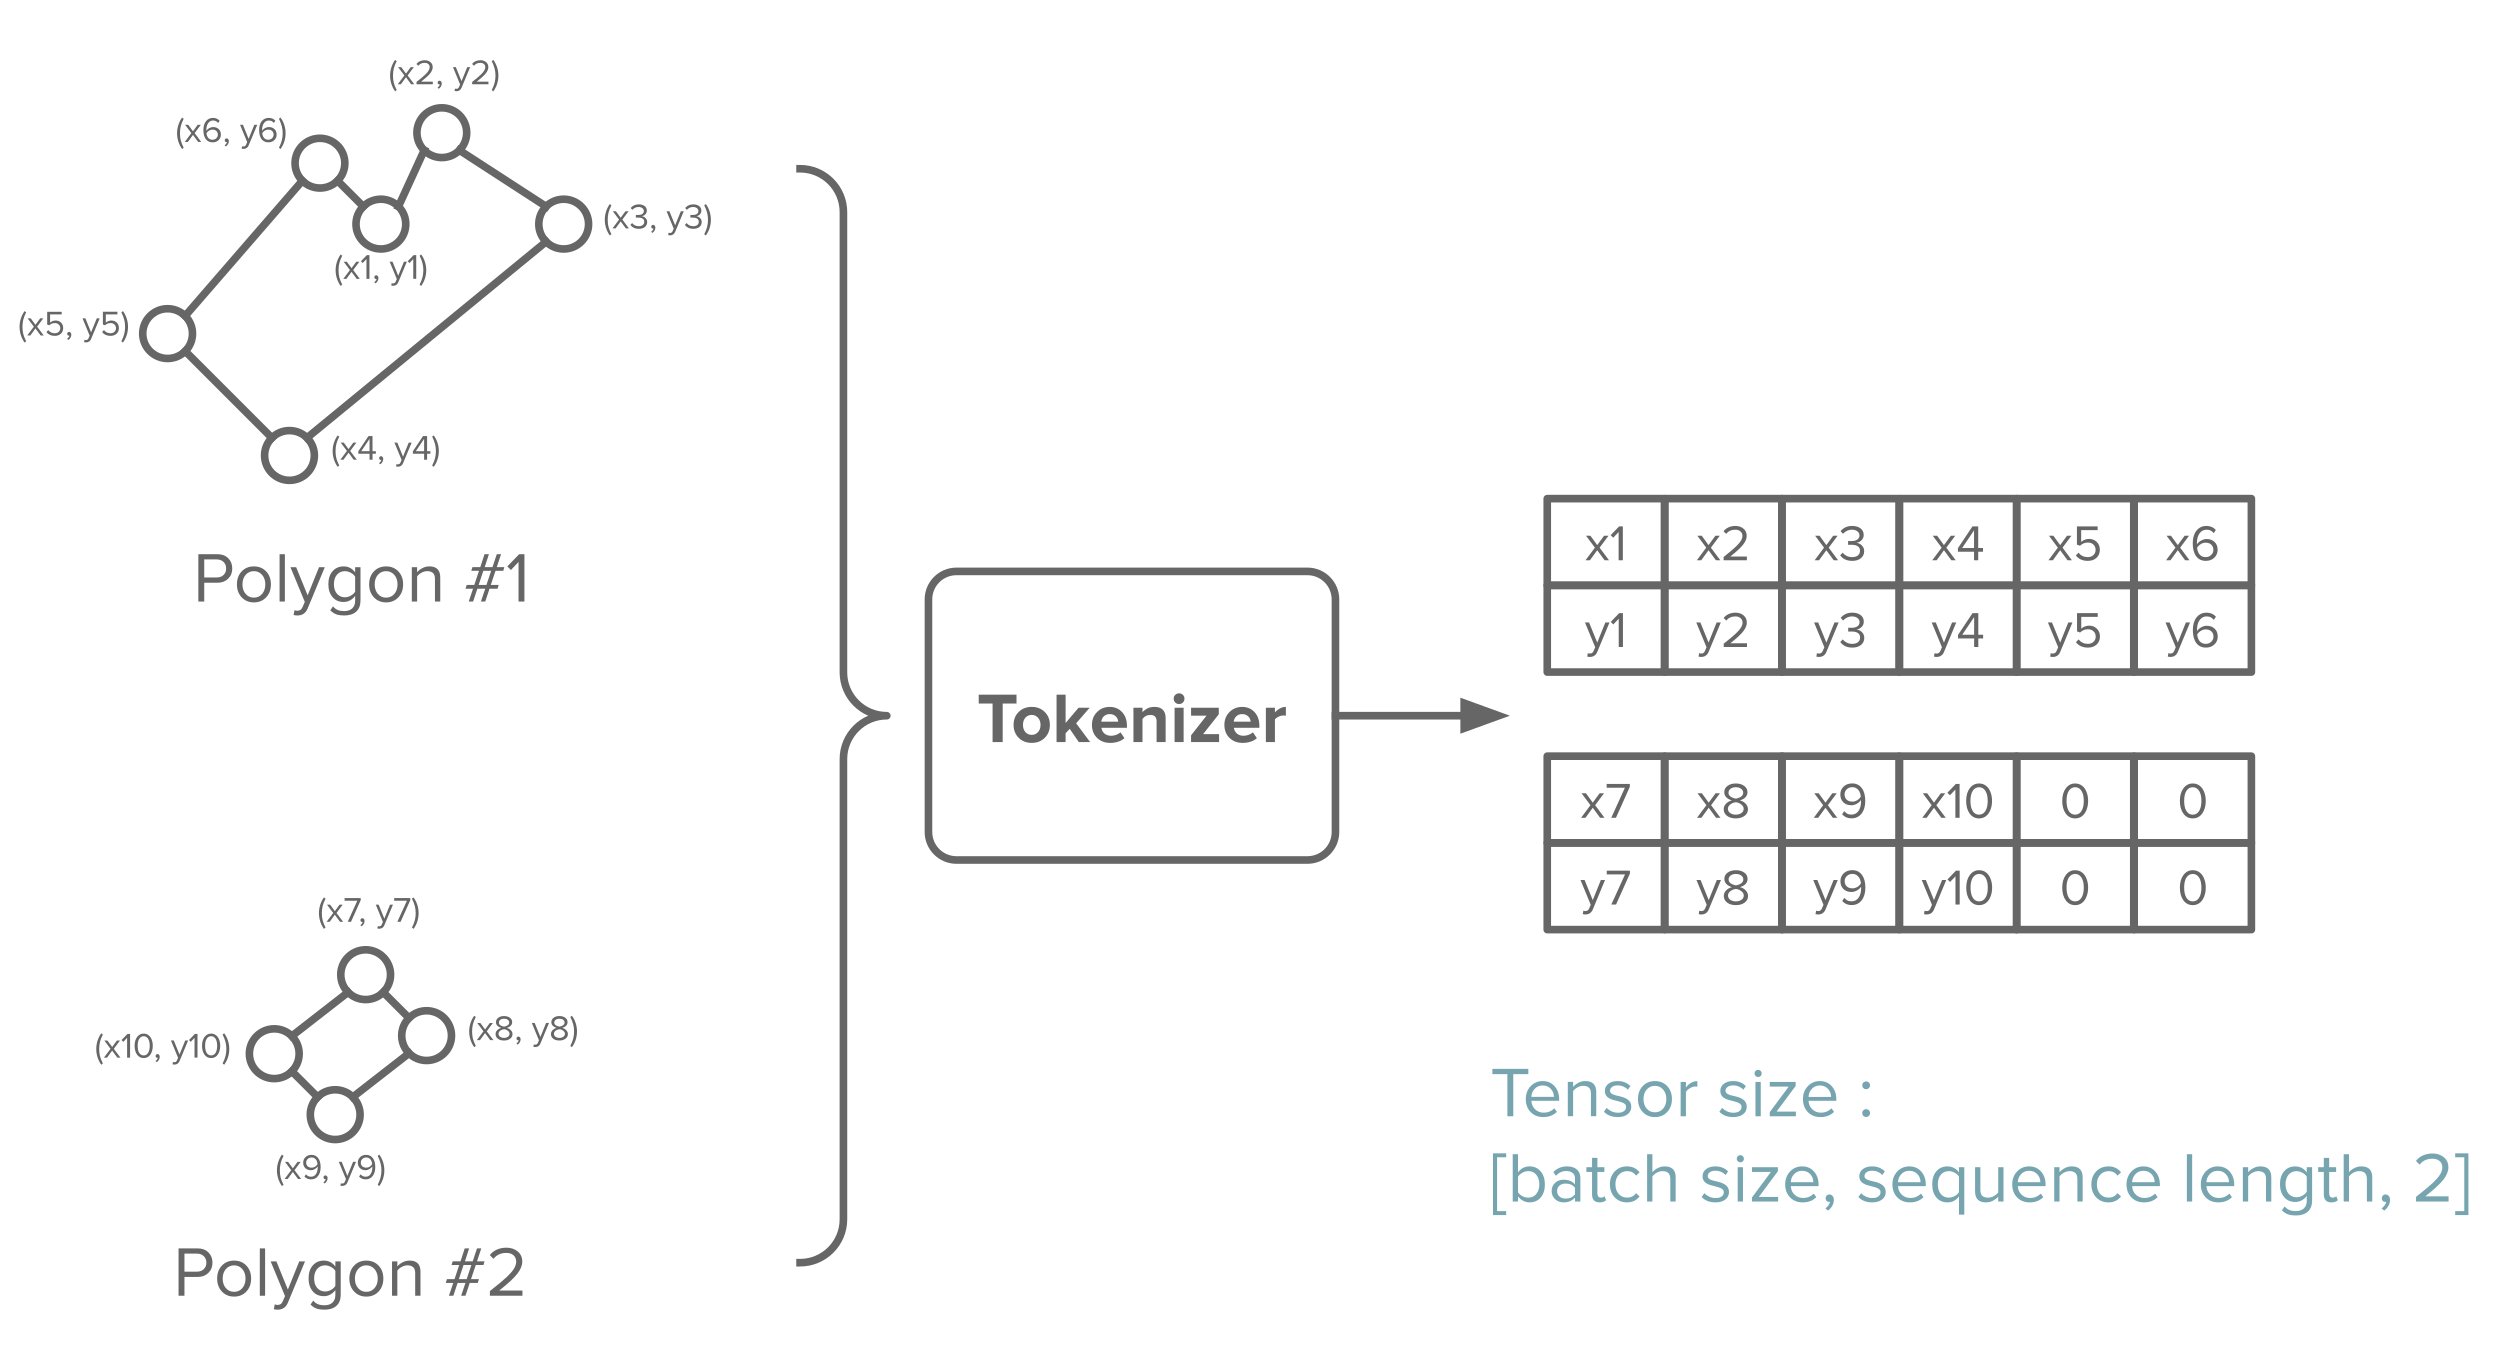 <svg version="1.1" viewBox="0.0 0.0 656.433 357.475" fill="none" stroke="none" stroke-linecap="square" stroke-miterlimit="10" xmlns:xlink="http://www.w3.org/1999/xlink" xmlns="http://www.w3.org/2000/svg"><clipPath id="p.0"><path d="m0 0l656.433 0l0 357.475l-656.433 0l0 -357.475z" clip-rule="nonzero"/></clipPath><g clip-path="url(#p.0)"><path fill="#000000" fill-opacity="0.0" d="m0 0l656.433 0l0 357.475l-656.433 0z" fill-rule="evenodd"/><path fill="#000000" fill-opacity="0.0" d="m81.48 292.677l0 0c0 -3.609 2.926 -6.535 6.535 -6.535l0 0c1.733 0 3.396 0.689 4.621 1.914c1.226 1.226 1.914 2.888 1.914 4.621l0 0c0 3.609 -2.926 6.535 -6.535 6.535l0 0c-3.609 0 -6.535 -2.926 -6.535 -6.535z" fill-rule="evenodd"/><path stroke="#666666" stroke-width="2.0" stroke-linejoin="round" stroke-linecap="butt" d="m81.48 292.677l0 0c0 -3.609 2.926 -6.535 6.535 -6.535l0 0c1.733 0 3.396 0.689 4.621 1.914c1.226 1.226 1.914 2.888 1.914 4.621l0 0c0 3.609 -2.926 6.535 -6.535 6.535l0 0c-3.609 0 -6.535 -2.926 -6.535 -6.535z" fill-rule="evenodd"/><path fill="#000000" fill-opacity="0.0" d="m65.48 276.677l0 0c0 -3.609 2.926 -6.535 6.535 -6.535l0 0c1.733 0 3.396 0.689 4.621 1.914c1.226 1.226 1.914 2.888 1.914 4.621l0 0c0 3.609 -2.926 6.535 -6.535 6.535l0 0c-3.609 0 -6.535 -2.926 -6.535 -6.535z" fill-rule="evenodd"/><path stroke="#666666" stroke-width="2.0" stroke-linejoin="round" stroke-linecap="butt" d="m65.48 276.677l0 0c0 -3.609 2.926 -6.535 6.535 -6.535l0 0c1.733 0 3.396 0.689 4.621 1.914c1.226 1.226 1.914 2.888 1.914 4.621l0 0c0 3.609 -2.926 6.535 -6.535 6.535l0 0c-3.609 0 -6.535 -2.926 -6.535 -6.535z" fill-rule="evenodd"/><path fill="#000000" fill-opacity="0.0" d="m105.48 271.925l0 0c0 -3.609 2.926 -6.535 6.535 -6.535l0 0c1.733 0 3.396 0.689 4.621 1.914c1.226 1.226 1.914 2.888 1.914 4.621l0 0c0 3.609 -2.926 6.535 -6.535 6.535l0 0c-3.609 0 -6.535 -2.926 -6.535 -6.535z" fill-rule="evenodd"/><path stroke="#666666" stroke-width="2.0" stroke-linejoin="round" stroke-linecap="butt" d="m105.48 271.925l0 0c0 -3.609 2.926 -6.535 6.535 -6.535l0 0c1.733 0 3.396 0.689 4.621 1.914c1.226 1.226 1.914 2.888 1.914 4.621l0 0c0 3.609 -2.926 6.535 -6.535 6.535l0 0c-3.609 0 -6.535 -2.926 -6.535 -6.535z" fill-rule="evenodd"/><path fill="#000000" fill-opacity="0.0" d="m89.48 255.925l0 0c0 -3.609 2.926 -6.535 6.535 -6.535l0 0c1.733 0 3.396 0.689 4.621 1.914c1.226 1.226 1.914 2.888 1.914 4.621l0 0c0 3.609 -2.926 6.535 -6.535 6.535l0 0c-3.609 0 -6.535 -2.926 -6.535 -6.535z" fill-rule="evenodd"/><path stroke="#666666" stroke-width="2.0" stroke-linejoin="round" stroke-linecap="butt" d="m89.48 255.925l0 0c0 -3.609 2.926 -6.535 6.535 -6.535l0 0c1.733 0 3.396 0.689 4.621 1.914c1.226 1.226 1.914 2.888 1.914 4.621l0 0c0 3.609 -2.926 6.535 -6.535 6.535l0 0c-3.609 0 -6.535 -2.926 -6.535 -6.535z" fill-rule="evenodd"/><path fill="#000000" fill-opacity="0.0" d="m69.475 119.593l0 0c0 -3.609 2.926 -6.535 6.535 -6.535l0 0c1.733 0 3.396 0.689 4.621 1.914c1.226 1.226 1.914 2.888 1.914 4.621l0 0c0 3.609 -2.926 6.535 -6.535 6.535l0 0c-3.609 0 -6.535 -2.926 -6.535 -6.535z" fill-rule="evenodd"/><path stroke="#666666" stroke-width="2.0" stroke-linejoin="round" stroke-linecap="butt" d="m69.475 119.593l0 0c0 -3.609 2.926 -6.535 6.535 -6.535l0 0c1.733 0 3.396 0.689 4.621 1.914c1.226 1.226 1.914 2.888 1.914 4.621l0 0c0 3.609 -2.926 6.535 -6.535 6.535l0 0c-3.609 0 -6.535 -2.926 -6.535 -6.535z" fill-rule="evenodd"/><path fill="#000000" fill-opacity="0.0" d="m37.475 87.593l0 0c0 -3.609 2.926 -6.535 6.535 -6.535l0 0c1.733 0 3.396 0.689 4.621 1.914c1.226 1.226 1.914 2.888 1.914 4.621l0 0c0 3.609 -2.926 6.535 -6.535 6.535l0 0c-3.609 0 -6.535 -2.926 -6.535 -6.535z" fill-rule="evenodd"/><path stroke="#666666" stroke-width="2.0" stroke-linejoin="round" stroke-linecap="butt" d="m37.475 87.593l0 0c0 -3.609 2.926 -6.535 6.535 -6.535l0 0c1.733 0 3.396 0.689 4.621 1.914c1.226 1.226 1.914 2.888 1.914 4.621l0 0c0 3.609 -2.926 6.535 -6.535 6.535l0 0c-3.609 0 -6.535 -2.926 -6.535 -6.535z" fill-rule="evenodd"/><path fill="#000000" fill-opacity="0.0" d="m77.475 42.841l0 0c0 -3.609 2.926 -6.535 6.535 -6.535l0 0c1.733 0 3.396 0.689 4.621 1.914c1.226 1.226 1.914 2.888 1.914 4.621l0 0c0 3.609 -2.926 6.535 -6.535 6.535l0 0c-3.609 0 -6.535 -2.926 -6.535 -6.535z" fill-rule="evenodd"/><path stroke="#666666" stroke-width="2.0" stroke-linejoin="round" stroke-linecap="butt" d="m77.475 42.841l0 0c0 -3.609 2.926 -6.535 6.535 -6.535l0 0c1.733 0 3.396 0.689 4.621 1.914c1.226 1.226 1.914 2.888 1.914 4.621l0 0c0 3.609 -2.926 6.535 -6.535 6.535l0 0c-3.609 0 -6.535 -2.926 -6.535 -6.535z" fill-rule="evenodd"/><path fill="#000000" fill-opacity="0.0" d="m93.475 58.841l0 0c0 -3.609 2.926 -6.535 6.535 -6.535l0 0c1.733 0 3.396 0.689 4.621 1.914c1.226 1.226 1.914 2.888 1.914 4.621l0 0c0 3.609 -2.926 6.535 -6.535 6.535l0 0c-3.609 0 -6.535 -2.926 -6.535 -6.535z" fill-rule="evenodd"/><path stroke="#666666" stroke-width="2.0" stroke-linejoin="round" stroke-linecap="butt" d="m93.475 58.841l0 0c0 -3.609 2.926 -6.535 6.535 -6.535l0 0c1.733 0 3.396 0.689 4.621 1.914c1.226 1.226 1.914 2.888 1.914 4.621l0 0c0 3.609 -2.926 6.535 -6.535 6.535l0 0c-3.609 0 -6.535 -2.926 -6.535 -6.535z" fill-rule="evenodd"/><path fill="#000000" fill-opacity="0.0" d="m109.475 34.841l0 0c0 -3.609 2.926 -6.535 6.535 -6.535l0 0c1.733 0 3.396 0.689 4.621 1.914c1.226 1.226 1.914 2.888 1.914 4.621l0 0c0 3.609 -2.926 6.535 -6.535 6.535l0 0c-3.609 0 -6.535 -2.926 -6.535 -6.535z" fill-rule="evenodd"/><path stroke="#666666" stroke-width="2.0" stroke-linejoin="round" stroke-linecap="butt" d="m109.475 34.841l0 0c0 -3.609 2.926 -6.535 6.535 -6.535l0 0c1.733 0 3.396 0.689 4.621 1.914c1.226 1.226 1.914 2.888 1.914 4.621l0 0c0 3.609 -2.926 6.535 -6.535 6.535l0 0c-3.609 0 -6.535 -2.926 -6.535 -6.535z" fill-rule="evenodd"/><path fill="#000000" fill-opacity="0.0" d="m141.475 58.841l0 0c0 -3.609 2.926 -6.535 6.535 -6.535l0 0c1.733 0 3.396 0.689 4.621 1.914c1.226 1.226 1.914 2.888 1.914 4.621l0 0c0 3.609 -2.926 6.535 -6.535 6.535l0 0c-3.609 0 -6.535 -2.926 -6.535 -6.535z" fill-rule="evenodd"/><path stroke="#666666" stroke-width="2.0" stroke-linejoin="round" stroke-linecap="butt" d="m141.475 58.841l0 0c0 -3.609 2.926 -6.535 6.535 -6.535l0 0c1.733 0 3.396 0.689 4.621 1.914c1.226 1.226 1.914 2.888 1.914 4.621l0 0c0 3.609 -2.926 6.535 -6.535 6.535l0 0c-3.609 0 -6.535 -2.926 -6.535 -6.535z" fill-rule="evenodd"/><path fill="#000000" fill-opacity="0.0" d="m48.618 82.958l30.772 -35.496" fill-rule="evenodd"/><path stroke="#666666" stroke-width="2.0" stroke-linejoin="round" stroke-linecap="butt" d="m48.618 82.958l30.772 -35.496" fill-rule="evenodd"/><path fill="#000000" fill-opacity="0.0" d="m88.632 47.462l6.772 6.772" fill-rule="evenodd"/><path stroke="#666666" stroke-width="2.0" stroke-linejoin="round" stroke-linecap="butt" d="m88.632 47.462l6.772 6.772" fill-rule="evenodd"/><path fill="#000000" fill-opacity="0.0" d="m104.618 54.234l6.772 -14.772" fill-rule="evenodd"/><path stroke="#666666" stroke-width="2.0" stroke-linejoin="round" stroke-linecap="butt" d="m104.618 54.234l6.772 -14.772" fill-rule="evenodd"/><path fill="#000000" fill-opacity="0.0" d="m120.632 39.462l22.772 14.772" fill-rule="evenodd"/><path stroke="#666666" stroke-width="2.0" stroke-linejoin="round" stroke-linecap="butt" d="m120.632 39.462l22.772 14.772" fill-rule="evenodd"/><path fill="#000000" fill-opacity="0.0" d="m143.389 63.462l-62.772 51.496" fill-rule="evenodd"/><path stroke="#666666" stroke-width="2.0" stroke-linejoin="round" stroke-linecap="butt" d="m143.389 63.462l-62.772 51.496" fill-rule="evenodd"/><path fill="#000000" fill-opacity="0.0" d="m48.632 92.214l22.772 22.772" fill-rule="evenodd"/><path stroke="#666666" stroke-width="2.0" stroke-linejoin="round" stroke-linecap="butt" d="m48.632 92.214l22.772 22.772" fill-rule="evenodd"/><path fill="#000000" fill-opacity="0.0" d="m76.637 281.298l6.772 6.772" fill-rule="evenodd"/><path stroke="#666666" stroke-width="2.0" stroke-linejoin="round" stroke-linecap="butt" d="m76.637 281.298l6.772 6.772" fill-rule="evenodd"/><path fill="#000000" fill-opacity="0.0" d="m76.623 272.042l14.772 -11.496" fill-rule="evenodd"/><path stroke="#666666" stroke-width="2.0" stroke-linejoin="round" stroke-linecap="butt" d="m76.623 272.042l14.772 -11.496" fill-rule="evenodd"/><path fill="#000000" fill-opacity="0.0" d="m100.623 260.532l6.772 6.772" fill-rule="evenodd"/><path stroke="#666666" stroke-width="2.0" stroke-linejoin="round" stroke-linecap="butt" d="m100.623 260.532l6.772 6.772" fill-rule="evenodd"/><path fill="#000000" fill-opacity="0.0" d="m107.409 276.56l-14.772 11.496" fill-rule="evenodd"/><path stroke="#666666" stroke-width="2.0" stroke-linejoin="round" stroke-linecap="butt" d="m107.409 276.56l-14.772 11.496" fill-rule="evenodd"/><path fill="#000000" fill-opacity="0.0" d="m243.789 157.388l0 0c0 -4.061 3.292 -7.354 7.354 -7.354l92.159 0c1.95 0 3.821 0.775 5.2 2.154c1.379 1.379 2.154 3.249 2.154 5.2l0 61.072c0 4.061 -3.292 7.354 -7.354 7.354l-92.159 0l0 0c-4.061 0 -7.354 -3.292 -7.354 -7.354z" fill-rule="evenodd"/><path stroke="#666666" stroke-width="2.0" stroke-linejoin="round" stroke-linecap="butt" d="m243.789 157.388l0 0c0 -4.061 3.292 -7.354 7.354 -7.354l92.159 0c1.95 0 3.821 0.775 5.2 2.154c1.379 1.379 2.154 3.249 2.154 5.2l0 61.072c0 4.061 -3.292 7.354 -7.354 7.354l-92.159 0l0 0c-4.061 0 -7.354 -3.292 -7.354 -7.354z" fill-rule="evenodd"/><path fill="#666666" d="m260.624 194.844l0 -10.109l-3.641 0l0 -2.328l9.922 0l0 2.328l-3.625 0l0 10.109l-2.656 0zm10.279 0.219q-2.094 0 -3.438 -1.344q-1.328 -1.344 -1.328 -3.391q0 -2.047 1.328 -3.375q1.344 -1.344 3.438 -1.344q2.078 0 3.422 1.344q1.344 1.328 1.344 3.375q0 2.078 -1.344 3.406q-1.344 1.328 -3.422 1.328zm0 -2.109q1.016 0 1.656 -0.734q0.656 -0.734 0.656 -1.891q0 -1.125 -0.656 -1.859q-0.641 -0.75 -1.656 -0.75q-1.0 0 -1.656 0.719q-0.641 0.719 -0.641 1.891q0 1.188 0.641 1.906q0.656 0.719 1.656 0.719zm12.365 1.891l-2.391 -3.469l-1.078 1.156l0 2.312l-2.375 0l0 -12.438l2.375 0l0 7.438l3.406 -4.016l2.922 0l-3.562 4.094l3.672 4.922l-2.969 0zm8.26 0.219q-2.125 0 -3.469 -1.312q-1.344 -1.312 -1.344 -3.422q0 -2.016 1.328 -3.359q1.344 -1.359 3.344 -1.359q1.984 0 3.25 1.375q1.266 1.359 1.266 3.594l0 0.516l-6.703 0q0.109 0.859 0.766 1.484q0.672 0.609 1.828 0.609q0.562 0 1.25 -0.234q0.688 -0.234 1.156 -0.672l1.047 1.531q-0.672 0.625 -1.672 0.938q-0.984 0.312 -2.047 0.312zm2.078 -5.578q-0.062 -0.891 -0.688 -1.438q-0.609 -0.547 -1.531 -0.547q-0.938 0 -1.531 0.562q-0.594 0.562 -0.688 1.422l4.438 0zm10.083 5.359l0 -5.453q0 -1.672 -1.656 -1.672q-1.281 0 -2.047 1.062l0 6.062l-2.375 0l0 -9.016l2.375 0l0 1.188q0.422 -0.531 1.219 -0.969q0.812 -0.438 1.938 -0.438q1.484 0 2.203 0.781q0.719 0.766 0.719 2.094l0 6.359l-2.375 0zm5.896 -9.984q-0.578 0 -1.0 -0.406q-0.406 -0.406 -0.406 -1.016q0 -0.594 0.406 -0.984q0.422 -0.406 1.0 -0.406q0.609 0 1.016 0.406q0.406 0.391 0.406 0.984q0 0.609 -0.406 1.016q-0.406 0.406 -1.016 0.406zm-1.172 9.984l0 -9.016l2.375 0l0 9.016l-2.375 0zm4.329 0l0 -1.766l4.062 -5.172l-4.062 0l0 -2.078l7.281 0l0 1.719l-4.125 5.219l4.203 0l0 2.078l-7.359 0zm13.561 0.219q-2.125 0 -3.469 -1.312q-1.344 -1.312 -1.344 -3.422q0 -2.016 1.328 -3.359q1.344 -1.359 3.344 -1.359q1.984 0 3.25 1.375q1.266 1.359 1.266 3.594l0 0.516l-6.703 0q0.109 0.859 0.766 1.484q0.672 0.609 1.828 0.609q0.562 0 1.25 -0.234q0.688 -0.234 1.156 -0.672l1.047 1.531q-0.672 0.625 -1.672 0.938q-0.984 0.312 -2.047 0.312zm2.078 -5.578q-0.062 -0.891 -0.688 -1.438q-0.609 -0.547 -1.531 -0.547q-0.938 0 -1.531 0.562q-0.594 0.562 -0.688 1.422l4.438 0zm4.004 5.359l0 -9.016l2.375 0l0 1.234q0.484 -0.594 1.25 -1.016q0.781 -0.438 1.625 -0.438l0 2.312l-0.656 -0.062q-0.641 0 -1.281 0.312q-0.641 0.297 -0.938 0.719l0 5.953l-2.375 0z" fill-rule="nonzero"/><path fill="#000000" fill-opacity="0.0" d="m21.266 131.034l147.244 0l0 59.087l-147.244 0z" fill-rule="evenodd"/><path fill="#666666" d="m52.08 157.954l0 -12.438l5.0 0q1.781 0 2.844 1.062q1.062 1.062 1.062 2.688q0 1.641 -1.094 2.703q-1.078 1.047 -2.812 1.047l-3.453 0l0 4.938l-1.547 0zm4.812 -6.328q1.125 0 1.797 -0.641q0.688 -0.656 0.688 -1.719q0 -1.062 -0.688 -1.719q-0.672 -0.656 -1.797 -0.656l-3.266 0l0 4.734l3.266 0zm9.771 6.547q-1.953 0 -3.203 -1.328q-1.25 -1.328 -1.25 -3.406q0 -2.094 1.25 -3.406q1.25 -1.312 3.203 -1.312q1.969 0 3.219 1.312q1.25 1.312 1.25 3.406q0 2.078 -1.25 3.406q-1.25 1.328 -3.219 1.328zm0 -1.25q1.312 0 2.156 -0.969q0.844 -0.984 0.844 -2.516q0 -1.516 -0.844 -2.484q-0.844 -0.984 -2.156 -0.984q-1.297 0 -2.156 0.969q-0.844 0.969 -0.844 2.5q0 1.547 0.844 2.516q0.844 0.969 2.156 0.969zm6.749 1.031l0 -12.438l1.391 0l0 12.438l-1.391 0zm3.916 2.25q0.297 0.156 0.766 0.156q0.453 0 0.766 -0.203q0.328 -0.188 0.578 -0.75l0.594 -1.359l-3.766 -9.109l1.5 0l3.016 7.391l2.984 -7.391l1.516 0l-4.5 10.844q-0.75 1.797 -2.656 1.828q-0.547 0 -1.031 -0.125l0.234 -1.281zm13.032 1.406q-1.156 0 -2.0 -0.281q-0.828 -0.281 -1.641 -1.062l0.719 -1.047q0.562 0.672 1.25 0.953q0.703 0.281 1.672 0.281q1.391 0 2.141 -0.719q0.75 -0.719 0.75 -1.984l0 -1.297q-0.484 0.703 -1.281 1.156q-0.781 0.453 -1.734 0.453q-1.828 0 -2.922 -1.281q-1.094 -1.297 -1.094 -3.375q0 -2.172 1.109 -3.422q1.109 -1.266 2.906 -1.266q1.859 0 3.016 1.578l0 -1.359l1.406 0l0 8.75q0 1.906 -1.125 2.906q-1.109 1.016 -3.172 1.016zm0.203 -4.781q0.766 0 1.516 -0.406q0.766 -0.406 1.172 -1.062l0 -3.938q-0.406 -0.656 -1.172 -1.047q-0.766 -0.406 -1.516 -0.406q-1.312 0 -2.109 0.953q-0.781 0.953 -0.781 2.484q0 1.547 0.797 2.484q0.812 0.938 2.094 0.938zm10.818 1.344q-1.953 0 -3.203 -1.328q-1.25 -1.328 -1.25 -3.406q0 -2.094 1.25 -3.406q1.25 -1.312 3.203 -1.312q1.969 0 3.219 1.312q1.25 1.312 1.25 3.406q0 2.078 -1.25 3.406q-1.25 1.328 -3.219 1.328zm0 -1.25q1.312 0 2.156 -0.969q0.844 -0.984 0.844 -2.516q0 -1.516 -0.844 -2.484q-0.844 -0.984 -2.156 -0.984q-1.297 0 -2.156 0.969q-0.844 0.969 -0.844 2.5q0 1.547 0.844 2.516q0.844 0.969 2.156 0.969zm12.828 1.031l0 -5.891q0 -1.203 -0.562 -1.641q-0.547 -0.453 -1.453 -0.453q-0.781 0 -1.547 0.422q-0.75 0.422 -1.125 0.984l0 6.578l-1.391 0l0 -9.016l1.391 0l0 1.312q0.578 -0.672 1.422 -1.094q0.859 -0.438 1.781 -0.438q2.875 0 2.875 2.906l0 6.328l-1.391 0zm12.062 0l1.141 -3.375l-2.062 0l-1.125 3.375l-1.156 0l1.141 -3.375l-1.984 0l0.328 -0.984l1.984 0l1.234 -3.719l-2.016 0l0.297 -0.969l2.062 0l1.109 -3.391l1.156 0l-1.109 3.391l2.047 0l1.125 -3.391l1.125 0l-1.125 3.391l1.984 0l-0.281 0.969l-2.031 0l-1.25 3.719l2.078 0l-0.297 0.984l-2.109 0l-1.125 3.375l-1.141 0zm2.688 -8.078l-2.047 0l-1.234 3.719l2.047 0l1.234 -3.719zm7.195 8.078l0 -10.391l-2.0 2.109l-0.938 -0.953l3.109 -3.203l1.375 0l0 12.438l-1.547 0z" fill-rule="nonzero"/><path fill="#000000" fill-opacity="0.0" d="m18.396 313.312l147.244 0l0 59.087l-147.244 0z" fill-rule="evenodd"/><path fill="#666666" d="m46.887 340.232l0 -12.438l5.0 0q1.781 0 2.844 1.062q1.062 1.062 1.062 2.688q0 1.641 -1.094 2.703q-1.078 1.047 -2.812 1.047l-3.453 0l0 4.938l-1.547 0zm4.812 -6.328q1.125 0 1.797 -0.641q0.688 -0.656 0.688 -1.719q0 -1.062 -0.688 -1.719q-0.672 -0.656 -1.797 -0.656l-3.266 0l0 4.734l3.266 0zm9.771 6.547q-1.953 0 -3.203 -1.328q-1.25 -1.328 -1.25 -3.406q0 -2.094 1.25 -3.406q1.25 -1.312 3.203 -1.312q1.969 0 3.219 1.312q1.25 1.312 1.25 3.406q0 2.078 -1.25 3.406q-1.25 1.328 -3.219 1.328zm0 -1.25q1.312 0 2.156 -0.969q0.844 -0.984 0.844 -2.516q0 -1.516 -0.844 -2.484q-0.844 -0.984 -2.156 -0.984q-1.297 0 -2.156 0.969q-0.844 0.969 -0.844 2.5q0 1.547 0.844 2.516q0.844 0.969 2.156 0.969zm6.749 1.031l0 -12.438l1.391 0l0 12.438l-1.391 0zm3.916 2.25q0.297 0.156 0.766 0.156q0.453 0 0.766 -0.203q0.328 -0.188 0.578 -0.75l0.594 -1.359l-3.766 -9.109l1.5 0l3.016 7.391l2.984 -7.391l1.516 0l-4.5 10.844q-0.75 1.797 -2.656 1.828q-0.547 0 -1.031 -0.125l0.234 -1.281zm13.032 1.406q-1.156 0 -2.0 -0.281q-0.828 -0.281 -1.641 -1.062l0.719 -1.047q0.562 0.672 1.25 0.953q0.703 0.281 1.672 0.281q1.391 0 2.141 -0.719q0.75 -0.719 0.75 -1.984l0 -1.297q-0.484 0.703 -1.281 1.156q-0.781 0.453 -1.734 0.453q-1.828 0 -2.922 -1.281q-1.094 -1.297 -1.094 -3.375q0 -2.172 1.109 -3.422q1.109 -1.266 2.906 -1.266q1.859 0 3.016 1.578l0 -1.359l1.406 0l0 8.75q0 1.906 -1.125 2.906q-1.109 1.016 -3.172 1.016zm0.203 -4.781q0.766 0 1.516 -0.406q0.766 -0.406 1.172 -1.062l0 -3.938q-0.406 -0.656 -1.172 -1.047q-0.766 -0.406 -1.516 -0.406q-1.312 0 -2.109 0.953q-0.781 0.953 -0.781 2.484q0 1.547 0.797 2.484q0.812 0.938 2.094 0.938zm10.818 1.344q-1.953 0 -3.203 -1.328q-1.25 -1.328 -1.25 -3.406q0 -2.094 1.25 -3.406q1.25 -1.312 3.203 -1.312q1.969 0 3.219 1.312q1.25 1.312 1.25 3.406q0 2.078 -1.25 3.406q-1.25 1.328 -3.219 1.328zm0 -1.25q1.312 0 2.156 -0.969q0.844 -0.984 0.844 -2.516q0 -1.516 -0.844 -2.484q-0.844 -0.984 -2.156 -0.984q-1.297 0 -2.156 0.969q-0.844 0.969 -0.844 2.5q0 1.547 0.844 2.516q0.844 0.969 2.156 0.969zm12.828 1.031l0 -5.891q0 -1.203 -0.562 -1.641q-0.547 -0.453 -1.453 -0.453q-0.781 0 -1.547 0.422q-0.75 0.422 -1.125 0.984l0 6.578l-1.391 0l0 -9.016l1.391 0l0 1.312q0.578 -0.672 1.422 -1.094q0.859 -0.438 1.781 -0.438q2.875 0 2.875 2.906l0 6.328l-1.391 0zm12.062 0l1.141 -3.375l-2.062 0l-1.125 3.375l-1.156 0l1.141 -3.375l-1.984 0l0.328 -0.984l1.984 0l1.234 -3.719l-2.016 0l0.297 -0.969l2.062 0l1.109 -3.391l1.156 0l-1.109 3.391l2.047 0l1.125 -3.391l1.125 0l-1.125 3.391l1.984 0l-0.281 0.969l-2.031 0l-1.25 3.719l2.078 0l-0.297 0.984l-2.109 0l-1.125 3.375l-1.141 0zm2.688 -8.078l-2.047 0l-1.234 3.719l2.047 0l1.234 -3.719zm4.867 8.078l0 -1.234q3.297 -2.594 4.516 -3.766q1.234 -1.188 1.812 -2.125q0.578 -0.953 0.578 -1.844q0 -1.031 -0.703 -1.656q-0.703 -0.625 -1.891 -0.625q-2.172 0 -3.375 1.562l-0.953 -0.984q0.719 -0.953 1.859 -1.453q1.156 -0.5 2.469 -0.5q1.812 0 3.0 1.0q1.188 0.984 1.188 2.656q0 1.5 -1.281 3.172q-1.281 1.672 -4.766 4.422l6.094 0l0 1.375l-8.547 0z" fill-rule="nonzero"/><path fill="#000000" fill-opacity="0.0" d="m70.039 55.255l59.969 0l0 26.898l-59.969 0z" fill-rule="evenodd"/><path fill="#666666" d="m89.439 75.074q-0.625 -0.875 -0.969 -1.938q-0.344 -1.062 -0.344 -2.188q0 -1.125 0.344 -2.188q0.344 -1.062 0.969 -1.938l0.422 0.312q-0.562 1.125 -0.766 1.969q-0.203 0.828 -0.203 1.844q0 1.0 0.203 1.859q0.219 0.844 0.766 1.938l-0.422 0.328zm4.22 -1.859l-1.359 -1.844l-1.344 1.844l-0.812 0l1.734 -2.312l-1.641 -2.188l0.812 0l1.25 1.703l1.25 -1.703l0.812 0l-1.625 2.188l1.734 2.312l-0.812 0zm2.565 0l0 -5.203l-1.0 1.062l-0.453 -0.484l1.547 -1.594l0.688 0l0 6.219l-0.781 0zm3.147 -0.219q0 0.422 -0.219 0.797q-0.219 0.375 -0.547 0.609l-0.344 -0.297q0.219 -0.141 0.391 -0.391q0.188 -0.234 0.219 -0.469l-0.141 0.016q-0.188 0 -0.312 -0.125q-0.125 -0.141 -0.125 -0.344q0 -0.219 0.141 -0.359q0.141 -0.156 0.344 -0.156q0.234 0 0.406 0.188q0.188 0.188 0.188 0.531zm3.474 1.344q0.141 0.078 0.375 0.078q0.234 0 0.391 -0.109q0.172 -0.094 0.281 -0.359l0.297 -0.688l-1.875 -4.547l0.75 0l1.5 3.688l1.5 -3.688l0.766 0l-2.266 5.422q-0.375 0.891 -1.328 0.906q-0.266 0 -0.5 -0.062l0.109 -0.641zm5.665 -1.125l0 -5.203l-1.0 1.062l-0.453 -0.484l1.547 -1.594l0.688 0l0 6.219l-0.781 0zm1.662 1.531q0.547 -1.078 0.766 -1.953q0.219 -0.891 0.219 -1.844q0 -0.953 -0.219 -1.812q-0.203 -0.859 -0.766 -2.0l0.422 -0.312q0.641 0.875 0.984 1.938q0.344 1.062 0.344 2.188q0 1.125 -0.344 2.188q-0.344 1.062 -0.984 1.938l-0.422 -0.328z" fill-rule="nonzero"/><path fill="#000000" fill-opacity="0.0" d="m86.662 4.164l59.969 0l0 26.898l-59.969 0z" fill-rule="evenodd"/><path fill="#666666" d="m103.739 23.983q-0.625 -0.875 -0.969 -1.938q-0.344 -1.062 -0.344 -2.188q0 -1.125 0.344 -2.188q0.344 -1.062 0.969 -1.938l0.422 0.312q-0.562 1.125 -0.766 1.969q-0.203 0.828 -0.203 1.844q0 1.0 0.203 1.859q0.219 0.844 0.766 1.938l-0.422 0.328zm4.22 -1.859l-1.359 -1.844l-1.344 1.844l-0.812 0l1.734 -2.312l-1.641 -2.188l0.812 0l1.25 1.703l1.25 -1.703l0.812 0l-1.625 2.188l1.734 2.312l-0.812 0zm1.408 0l0 -0.609q1.641 -1.297 2.25 -1.891q0.625 -0.594 0.906 -1.062q0.297 -0.484 0.297 -0.922q0 -0.516 -0.359 -0.828q-0.344 -0.312 -0.938 -0.312q-1.094 0 -1.688 0.781l-0.469 -0.484q0.344 -0.484 0.922 -0.734q0.578 -0.25 1.234 -0.25q0.906 0 1.5 0.5q0.594 0.5 0.594 1.328q0 0.75 -0.641 1.594q-0.641 0.828 -2.391 2.203l3.062 0l0 0.688l-4.281 0zm6.626 -0.219q0 0.422 -0.219 0.797q-0.219 0.375 -0.547 0.609l-0.344 -0.297q0.219 -0.141 0.391 -0.391q0.188 -0.234 0.219 -0.469l-0.141 0.016q-0.188 0 -0.312 -0.125q-0.125 -0.141 -0.125 -0.344q0 -0.219 0.141 -0.359q0.141 -0.156 0.344 -0.156q0.234 0 0.406 0.188q0.188 0.188 0.188 0.531zm3.474 1.344q0.141 0.078 0.375 0.078q0.234 0 0.391 -0.109q0.172 -0.094 0.281 -0.359l0.297 -0.688l-1.875 -4.547l0.75 0l1.5 3.688l1.5 -3.688l0.766 0l-2.266 5.422q-0.375 0.891 -1.328 0.906q-0.266 0 -0.5 -0.062l0.109 -0.641zm4.508 -1.125l0 -0.609q1.641 -1.297 2.25 -1.891q0.625 -0.594 0.906 -1.062q0.297 -0.484 0.297 -0.922q0 -0.516 -0.359 -0.828q-0.344 -0.312 -0.938 -0.312q-1.094 0 -1.688 0.781l-0.469 -0.484q0.344 -0.484 0.922 -0.734q0.578 -0.25 1.234 -0.25q0.906 0 1.5 0.5q0.594 0.5 0.594 1.328q0 0.75 -0.641 1.594q-0.641 0.828 -2.391 2.203l3.062 0l0 0.688l-4.281 0zm5.141 1.531q0.547 -1.078 0.766 -1.953q0.219 -0.891 0.219 -1.844q0 -0.953 -0.219 -1.812q-0.203 -0.859 -0.766 -2.0l0.422 -0.312q0.641 0.875 0.984 1.938q0.344 1.062 0.344 2.188q0 1.125 -0.344 2.188q-0.344 1.062 -0.984 1.938l-0.422 -0.328z" fill-rule="nonzero"/><path fill="#000000" fill-opacity="0.0" d="m142.748 42.012l59.969 0l0 26.898l-59.969 0z" fill-rule="evenodd"/><path fill="#666666" d="m160.114 61.832q-0.625 -0.875 -0.969 -1.938q-0.344 -1.062 -0.344 -2.188q0 -1.125 0.344 -2.188q0.344 -1.062 0.969 -1.938l0.422 0.312q-0.562 1.125 -0.766 1.969q-0.203 0.828 -0.203 1.844q0 1.0 0.203 1.859q0.219 0.844 0.766 1.938l-0.422 0.328zm4.22 -1.859l-1.359 -1.844l-1.344 1.844l-0.812 0l1.734 -2.312l-1.641 -2.188l0.812 0l1.25 1.703l1.25 -1.703l0.812 0l-1.625 2.188l1.734 2.312l-0.812 0zm3.393 0.109q-0.797 0 -1.359 -0.297q-0.562 -0.312 -0.859 -0.734l0.469 -0.484q0.266 0.375 0.719 0.609q0.453 0.219 1.016 0.219q0.672 0 1.062 -0.312q0.391 -0.312 0.391 -0.859q0 -0.547 -0.406 -0.812q-0.406 -0.281 -1.141 -0.281l-0.391 0l-0.266 0.016l0 -0.719l0.281 0.016l0.375 0q0.672 0 1.047 -0.266q0.391 -0.281 0.391 -0.766q0 -0.469 -0.391 -0.766q-0.375 -0.297 -1.0 -0.297q-0.938 0 -1.641 0.75l-0.422 -0.484q0.781 -0.953 2.125 -0.953q0.953 0 1.531 0.453q0.578 0.453 0.578 1.203q0 0.562 -0.391 0.969q-0.375 0.391 -0.953 0.484q0.578 0.047 1.0 0.484q0.438 0.422 0.438 1.047q0 0.797 -0.609 1.297q-0.609 0.484 -1.594 0.484zm4.352 -0.328q0 0.422 -0.219 0.797q-0.219 0.375 -0.547 0.609l-0.344 -0.297q0.219 -0.141 0.391 -0.391q0.188 -0.234 0.219 -0.469l-0.141 0.016q-0.188 0 -0.312 -0.125q-0.125 -0.141 -0.125 -0.344q0 -0.219 0.141 -0.359q0.141 -0.156 0.344 -0.156q0.234 0 0.406 0.188q0.188 0.188 0.188 0.531zm3.474 1.344q0.141 0.078 0.375 0.078q0.234 0 0.391 -0.109q0.172 -0.094 0.281 -0.359l0.297 -0.688l-1.875 -4.547l0.75 0l1.5 3.688l1.5 -3.688l0.766 0l-2.266 5.422q-0.375 0.891 -1.328 0.906q-0.266 0 -0.5 -0.062l0.109 -0.641zm6.493 -1.016q-0.797 0 -1.359 -0.297q-0.562 -0.312 -0.859 -0.734l0.469 -0.484q0.266 0.375 0.719 0.609q0.453 0.219 1.016 0.219q0.672 0 1.062 -0.312q0.391 -0.312 0.391 -0.859q0 -0.547 -0.406 -0.812q-0.406 -0.281 -1.141 -0.281l-0.391 0l-0.266 0.016l0 -0.719l0.281 0.016l0.375 0q0.672 0 1.047 -0.266q0.391 -0.281 0.391 -0.766q0 -0.469 -0.391 -0.766q-0.375 -0.297 -1.0 -0.297q-0.938 0 -1.641 0.75l-0.422 -0.484q0.781 -0.953 2.125 -0.953q0.953 0 1.531 0.453q0.578 0.453 0.578 1.203q0 0.562 -0.391 0.969q-0.375 0.391 -0.953 0.484q0.578 0.047 1.0 0.484q0.438 0.422 0.438 1.047q0 0.797 -0.609 1.297q-0.609 0.484 -1.594 0.484zm2.868 1.422q0.547 -1.078 0.766 -1.953q0.219 -0.891 0.219 -1.844q0 -0.953 -0.219 -1.812q-0.203 -0.859 -0.766 -2.0l0.422 -0.312q0.641 0.875 0.984 1.938q0.344 1.062 0.344 2.188q0 1.125 -0.344 2.188q-0.344 1.062 -0.984 1.938l-0.422 -0.328z" fill-rule="nonzero"/><path fill="#000000" fill-opacity="0.0" d="m71.299 102.759l59.969 0l0 26.898l-59.969 0z" fill-rule="evenodd"/><path fill="#666666" d="m88.655 122.578q-0.625 -0.875 -0.969 -1.938q-0.344 -1.062 -0.344 -2.188q0 -1.125 0.344 -2.188q0.344 -1.062 0.969 -1.938l0.422 0.312q-0.562 1.125 -0.766 1.969q-0.203 0.828 -0.203 1.844q0 1.0 0.203 1.859q0.219 0.844 0.766 1.938l-0.422 0.328zm4.22 -1.859l-1.359 -1.844l-1.344 1.844l-0.812 0l1.734 -2.312l-1.641 -2.188l0.812 0l1.25 1.703l1.25 -1.703l0.812 0l-1.625 2.188l1.734 2.312l-0.812 0zm4.158 0l0 -1.578l-2.953 0l0 -0.641l2.672 -4.0l1.062 0l0 3.969l0.875 0l0 0.672l-0.875 0l0 1.578l-0.781 0zm0 -5.5l-2.172 3.25l2.172 0l0 -3.25zm3.596 5.281q0 0.422 -0.219 0.797q-0.219 0.375 -0.547 0.609l-0.344 -0.297q0.219 -0.141 0.391 -0.391q0.188 -0.234 0.219 -0.469l-0.141 0.016q-0.188 0 -0.312 -0.125q-0.125 -0.141 -0.125 -0.344q0 -0.219 0.141 -0.359q0.141 -0.156 0.344 -0.156q0.234 0 0.406 0.188q0.188 0.188 0.188 0.531zm3.474 1.344q0.141 0.078 0.375 0.078q0.234 0 0.391 -0.109q0.172 -0.094 0.281 -0.359l0.297 -0.688l-1.875 -4.547l0.75 0l1.5 3.688l1.5 -3.688l0.766 0l-2.266 5.422q-0.375 0.891 -1.328 0.906q-0.266 0 -0.5 -0.062l0.109 -0.641zm7.258 -1.125l0 -1.578l-2.953 0l0 -0.641l2.672 -4.0l1.062 0l0 3.969l0.875 0l0 0.672l-0.875 0l0 1.578l-0.781 0zm0 -5.5l-2.172 3.25l2.172 0l0 -3.25zm2.111 7.031q0.547 -1.078 0.766 -1.953q0.219 -0.891 0.219 -1.844q0 -0.953 -0.219 -1.812q-0.203 -0.859 -0.766 -2.0l0.422 -0.312q0.641 0.875 0.984 1.938q0.344 1.062 0.344 2.188q0 1.125 -0.344 2.188q-0.344 1.062 -0.984 1.938l-0.422 -0.328z" fill-rule="nonzero"/><path fill="#000000" fill-opacity="0.0" d="m-10.61 70.123l59.969 0l0 26.898l-59.969 0z" fill-rule="evenodd"/><path fill="#666666" d="m6.448 89.942q-0.625 -0.875 -0.969 -1.938q-0.344 -1.062 -0.344 -2.188q0 -1.125 0.344 -2.188q0.344 -1.062 0.969 -1.938l0.422 0.312q-0.562 1.125 -0.766 1.969q-0.203 0.828 -0.203 1.844q0 1.0 0.203 1.859q0.219 0.844 0.766 1.938l-0.422 0.328zm4.22 -1.859l-1.359 -1.844l-1.344 1.844l-0.812 0l1.734 -2.312l-1.641 -2.188l0.812 0l1.25 1.703l1.25 -1.703l0.812 0l-1.625 2.188l1.734 2.312l-0.812 0zm3.721 0.109q-1.438 0 -2.203 -1.0l0.484 -0.516q0.641 0.828 1.719 0.828q0.625 0 1.031 -0.375q0.406 -0.375 0.406 -0.953q0 -0.594 -0.391 -0.969q-0.391 -0.375 -1.047 -0.375q-0.828 0 -1.438 0.578l-0.562 -0.188l0 -3.359l3.812 0l0 0.688l-3.047 0l0 2.156q0.234 -0.219 0.609 -0.375q0.375 -0.172 0.859 -0.172q0.844 0 1.406 0.547q0.562 0.547 0.562 1.438q0 0.922 -0.609 1.484q-0.609 0.562 -1.594 0.562zm4.332 -0.328q0 0.422 -0.219 0.797q-0.219 0.375 -0.547 0.609l-0.344 -0.297q0.219 -0.141 0.391 -0.391q0.188 -0.234 0.219 -0.469l-0.141 0.016q-0.188 0 -0.312 -0.125q-0.125 -0.141 -0.125 -0.344q0 -0.219 0.141 -0.359q0.141 -0.156 0.344 -0.156q0.234 0 0.406 0.188q0.188 0.188 0.188 0.531zm3.474 1.344q0.141 0.078 0.375 0.078q0.234 0 0.391 -0.109q0.172 -0.094 0.281 -0.359l0.297 -0.688l-1.875 -4.547l0.75 0l1.5 3.688l1.5 -3.688l0.766 0l-2.266 5.422q-0.375 0.891 -1.328 0.906q-0.266 0 -0.5 -0.062l0.109 -0.641zm6.821 -1.016q-1.438 0 -2.203 -1.0l0.484 -0.516q0.641 0.828 1.719 0.828q0.625 0 1.031 -0.375q0.406 -0.375 0.406 -0.953q0 -0.594 -0.391 -0.969q-0.391 -0.375 -1.047 -0.375q-0.828 0 -1.438 0.578l-0.562 -0.188l0 -3.359l3.812 0l0 0.688l-3.047 0l0 2.156q0.234 -0.219 0.609 -0.375q0.375 -0.172 0.859 -0.172q0.844 0 1.406 0.547q0.562 0.547 0.562 1.438q0 0.922 -0.609 1.484q-0.609 0.562 -1.594 0.562zm2.847 1.422q0.547 -1.078 0.766 -1.953q0.219 -0.891 0.219 -1.844q0 -0.953 -0.219 -1.812q-0.203 -0.859 -0.766 -2.0l0.422 -0.312q0.641 0.875 0.984 1.938q0.344 1.062 0.344 2.188q0 1.125 -0.344 2.188q-0.344 1.062 -0.984 1.938l-0.422 -0.328z" fill-rule="nonzero"/><path fill="#000000" fill-opacity="0.0" d="m30.759 19.306l59.969 0l0 26.898l-59.969 0z" fill-rule="evenodd"/><path fill="#666666" d="m47.807 39.126q-0.625 -0.875 -0.969 -1.938q-0.344 -1.062 -0.344 -2.188q0 -1.125 0.344 -2.188q0.344 -1.062 0.969 -1.938l0.422 0.312q-0.562 1.125 -0.766 1.969q-0.203 0.828 -0.203 1.844q0 1.0 0.203 1.859q0.219 0.844 0.766 1.938l-0.422 0.328zm4.22 -1.859l-1.359 -1.844l-1.344 1.844l-0.812 0l1.734 -2.312l-1.641 -2.188l0.812 0l1.25 1.703l1.25 -1.703l0.812 0l-1.625 2.188l1.734 2.312l-0.812 0zm3.783 0.109q-1.125 0 -1.766 -0.844q-0.641 -0.844 -0.641 -2.359q0 -1.484 0.688 -2.344q0.688 -0.875 1.844 -0.875q1.062 0 1.734 0.75l-0.391 0.578q-0.25 -0.281 -0.547 -0.453q-0.297 -0.188 -0.797 -0.188q-0.781 0 -1.266 0.688q-0.484 0.672 -0.484 1.75l0 0.125l0.016 0.125q0.281 -0.438 0.781 -0.703q0.5 -0.266 0.969 -0.266q0.906 0 1.469 0.531q0.578 0.531 0.578 1.453q0 0.875 -0.609 1.453q-0.609 0.578 -1.578 0.578zm-0.031 -0.688q0.641 0 1.031 -0.391q0.391 -0.391 0.391 -0.922q0 -0.641 -0.391 -0.984q-0.375 -0.359 -1.047 -0.359q-0.453 0 -0.875 0.266q-0.406 0.25 -0.672 0.672q0.078 0.781 0.484 1.25q0.406 0.469 1.078 0.469zm4.31 0.359q0 0.422 -0.219 0.797q-0.219 0.375 -0.547 0.609l-0.344 -0.297q0.219 -0.141 0.391 -0.391q0.188 -0.234 0.219 -0.469l-0.141 0.016q-0.188 0 -0.312 -0.125q-0.125 -0.141 -0.125 -0.344q0 -0.219 0.141 -0.359q0.141 -0.156 0.344 -0.156q0.234 0 0.406 0.188q0.188 0.188 0.188 0.531zm3.474 1.344q0.141 0.078 0.375 0.078q0.234 0 0.391 -0.109q0.172 -0.094 0.281 -0.359l0.297 -0.688l-1.875 -4.547l0.75 0l1.5 3.688l1.5 -3.688l0.766 0l-2.266 5.422q-0.375 0.891 -1.328 0.906q-0.266 0 -0.5 -0.062l0.109 -0.641zm6.883 -1.016q-1.125 0 -1.766 -0.844q-0.641 -0.844 -0.641 -2.359q0 -1.484 0.688 -2.344q0.688 -0.875 1.844 -0.875q1.062 0 1.734 0.75l-0.391 0.578q-0.25 -0.281 -0.547 -0.453q-0.297 -0.188 -0.797 -0.188q-0.781 0 -1.266 0.688q-0.484 0.672 -0.484 1.75l0 0.125l0.016 0.125q0.281 -0.438 0.781 -0.703q0.5 -0.266 0.969 -0.266q0.906 0 1.469 0.531q0.578 0.531 0.578 1.453q0 0.875 -0.609 1.453q-0.609 0.578 -1.578 0.578zm-0.031 -0.688q0.641 0 1.031 -0.391q0.391 -0.391 0.391 -0.922q0 -0.641 -0.391 -0.984q-0.375 -0.359 -1.047 -0.359q-0.453 0 -0.875 0.266q-0.406 0.25 -0.672 0.672q0.078 0.781 0.484 1.25q0.406 0.469 1.078 0.469zm2.825 2.109q0.547 -1.078 0.766 -1.953q0.219 -0.891 0.219 -1.844q0 -0.953 -0.219 -1.812q-0.203 -0.859 -0.766 -2.0l0.422 -0.312q0.641 0.875 0.984 1.938q0.344 1.062 0.344 2.188q0 1.125 -0.344 2.188q-0.344 1.062 -0.984 1.938l-0.422 -0.328z" fill-rule="nonzero"/><path fill="#000000" fill-opacity="0.0" d="m66.846 224.074l59.969 0l0 26.898l-59.969 0z" fill-rule="evenodd"/><path fill="#666666" d="m85.056 243.893q-0.625 -0.875 -0.969 -1.938q-0.344 -1.062 -0.344 -2.188q0 -1.125 0.344 -2.188q0.344 -1.062 0.969 -1.938l0.422 0.312q-0.562 1.125 -0.766 1.969q-0.203 0.828 -0.203 1.844q0 1.0 0.203 1.859q0.219 0.844 0.766 1.938l-0.422 0.328zm4.22 -1.859l-1.359 -1.844l-1.344 1.844l-0.812 0l1.734 -2.312l-1.641 -2.188l0.812 0l1.25 1.703l1.25 -1.703l0.812 0l-1.625 2.188l1.734 2.312l-0.812 0zm2.033 0l2.516 -5.531l-3.344 0l0 -0.688l4.234 0l0 0.531l-2.547 5.688l-0.859 0zm4.414 -0.219q0 0.422 -0.219 0.797q-0.219 0.375 -0.547 0.609l-0.344 -0.297q0.219 -0.141 0.391 -0.391q0.188 -0.234 0.219 -0.469l-0.141 0.016q-0.188 0 -0.312 -0.125q-0.125 -0.141 -0.125 -0.344q0 -0.219 0.141 -0.359q0.141 -0.156 0.344 -0.156q0.234 0 0.406 0.188q0.188 0.188 0.188 0.531zm3.474 1.344q0.141 0.078 0.375 0.078q0.234 0 0.391 -0.109q0.172 -0.094 0.281 -0.359l0.297 -0.688l-1.875 -4.547l0.75 0l1.5 3.688l1.5 -3.688l0.766 0l-2.266 5.422q-0.375 0.891 -1.328 0.906q-0.266 0 -0.5 -0.062l0.109 -0.641zm5.133 -1.125l2.516 -5.531l-3.344 0l0 -0.688l4.234 0l0 0.531l-2.547 5.688l-0.859 0zm3.835 1.531q0.547 -1.078 0.766 -1.953q0.219 -0.891 0.219 -1.844q0 -0.953 -0.219 -1.812q-0.203 -0.859 -0.766 -2.0l0.422 -0.312q0.641 0.875 0.984 1.938q0.344 1.062 0.344 2.188q0 1.125 -0.344 2.188q-0.344 1.062 -0.984 1.938l-0.422 -0.328z" fill-rule="nonzero"/><path fill="#000000" fill-opacity="0.0" d="m107.366 255.143l59.969 0l0 26.898l-59.969 0z" fill-rule="evenodd"/><path fill="#666666" d="m124.508 274.962q-0.625 -0.875 -0.969 -1.938q-0.344 -1.062 -0.344 -2.188q0 -1.125 0.344 -2.188q0.344 -1.062 0.969 -1.938l0.422 0.312q-0.562 1.125 -0.766 1.969q-0.203 0.828 -0.203 1.844q0 1.0 0.203 1.859q0.219 0.844 0.766 1.938l-0.422 0.328zm4.22 -1.859l-1.359 -1.844l-1.344 1.844l-0.812 0l1.734 -2.312l-1.641 -2.188l0.812 0l1.25 1.703l1.25 -1.703l0.812 0l-1.625 2.188l1.734 2.312l-0.812 0zm3.627 0.109q-1.016 0 -1.625 -0.469q-0.609 -0.484 -0.609 -1.219q0 -0.547 0.391 -0.984q0.406 -0.438 1.094 -0.641q-0.625 -0.188 -1.0 -0.562q-0.375 -0.391 -0.375 -0.938q0 -0.719 0.594 -1.156q0.594 -0.453 1.531 -0.453q0.938 0 1.531 0.453q0.594 0.438 0.594 1.156q0 0.531 -0.375 0.922q-0.359 0.391 -1.016 0.578q0.688 0.188 1.078 0.641q0.406 0.438 0.406 0.984q0 0.75 -0.641 1.219q-0.625 0.469 -1.578 0.469zm0 -3.641q1.344 -0.266 1.344 -1.062q0 -0.469 -0.375 -0.75q-0.375 -0.281 -0.969 -0.281q-0.594 0 -0.984 0.281q-0.375 0.281 -0.375 0.75q0 0.797 1.359 1.062zm0 2.953q0.609 0 1.016 -0.297q0.422 -0.297 0.422 -0.781q0 -0.438 -0.422 -0.781q-0.422 -0.359 -1.016 -0.422q-0.594 0.062 -1.031 0.406q-0.422 0.344 -0.422 0.797q0 0.484 0.406 0.781q0.422 0.297 1.047 0.297zm4.342 0.359q0 0.422 -0.219 0.797q-0.219 0.375 -0.547 0.609l-0.344 -0.297q0.219 -0.141 0.391 -0.391q0.188 -0.234 0.219 -0.469l-0.141 0.016q-0.188 0 -0.312 -0.125q-0.125 -0.141 -0.125 -0.344q0 -0.219 0.141 -0.359q0.141 -0.156 0.344 -0.156q0.234 0 0.406 0.188q0.188 0.188 0.188 0.531zm3.474 1.344q0.141 0.078 0.375 0.078q0.234 0 0.391 -0.109q0.172 -0.094 0.281 -0.359l0.297 -0.688l-1.875 -4.547l0.75 0l1.5 3.688l1.5 -3.688l0.766 0l-2.266 5.422q-0.375 0.891 -1.328 0.906q-0.266 0 -0.5 -0.062l0.109 -0.641zm6.727 -1.016q-1.016 0 -1.625 -0.469q-0.609 -0.484 -0.609 -1.219q0 -0.547 0.391 -0.984q0.406 -0.438 1.094 -0.641q-0.625 -0.188 -1.0 -0.562q-0.375 -0.391 -0.375 -0.938q0 -0.719 0.594 -1.156q0.594 -0.453 1.531 -0.453q0.938 0 1.531 0.453q0.594 0.438 0.594 1.156q0 0.531 -0.375 0.922q-0.359 0.391 -1.016 0.578q0.688 0.188 1.078 0.641q0.406 0.438 0.406 0.984q0 0.75 -0.641 1.219q-0.625 0.469 -1.578 0.469zm0 -3.641q1.344 -0.266 1.344 -1.062q0 -0.469 -0.375 -0.75q-0.375 -0.281 -0.969 -0.281q-0.594 0 -0.984 0.281q-0.375 0.281 -0.375 0.75q0 0.797 1.359 1.062zm0 2.953q0.609 0 1.016 -0.297q0.422 -0.297 0.422 -0.781q0 -0.438 -0.422 -0.781q-0.422 -0.359 -1.016 -0.422q-0.594 0.062 -1.031 0.406q-0.422 0.344 -0.422 0.797q0 0.484 0.406 0.781q0.422 0.297 1.047 0.297zm2.857 2.109q0.547 -1.078 0.766 -1.953q0.219 -0.891 0.219 -1.844q0 -0.953 -0.219 -1.812q-0.203 -0.859 -0.766 -2.0l0.422 -0.312q0.641 0.875 0.984 1.938q0.344 1.062 0.344 2.188q0 1.125 -0.344 2.188q-0.344 1.062 -0.984 1.938l-0.422 -0.328z" fill-rule="nonzero"/><path fill="#000000" fill-opacity="0.0" d="m56.835 291.605l59.969 0l0 26.898l-59.969 0z" fill-rule="evenodd"/><path fill="#666666" d="m74.028 311.425q-0.625 -0.875 -0.969 -1.938q-0.344 -1.062 -0.344 -2.188q0 -1.125 0.344 -2.188q0.344 -1.062 0.969 -1.938l0.422 0.312q-0.562 1.125 -0.766 1.969q-0.203 0.828 -0.203 1.844q0 1.0 0.203 1.859q0.219 0.844 0.766 1.938l-0.422 0.328zm4.22 -1.859l-1.359 -1.844l-1.344 1.844l-0.812 0l1.734 -2.312l-1.641 -2.188l0.812 0l1.25 1.703l1.25 -1.703l0.812 0l-1.625 2.188l1.734 2.312l-0.812 0zm3.424 0.109q-1.062 0 -1.734 -0.75l0.391 -0.578q0.25 0.281 0.547 0.453q0.312 0.172 0.797 0.172q0.812 0 1.281 -0.672q0.469 -0.672 0.469 -1.75l0 -0.141l-0.016 -0.125q-0.266 0.422 -0.766 0.703q-0.5 0.281 -0.984 0.281q-0.922 0 -1.484 -0.547q-0.562 -0.547 -0.562 -1.453q0 -0.859 0.609 -1.438q0.609 -0.594 1.562 -0.594q1.141 0 1.766 0.859q0.641 0.844 0.641 2.359q0 1.469 -0.688 2.344q-0.672 0.875 -1.828 0.875zm0.156 -3.078q0.469 0 0.891 -0.25q0.422 -0.266 0.656 -0.688q-0.078 -0.828 -0.5 -1.281q-0.422 -0.453 -1.047 -0.453q-0.625 0 -1.031 0.391q-0.406 0.391 -0.406 0.938q0 0.625 0.391 0.984q0.391 0.359 1.047 0.359zm4.192 2.75q0 0.422 -0.219 0.797q-0.219 0.375 -0.547 0.609l-0.344 -0.297q0.219 -0.141 0.391 -0.391q0.188 -0.234 0.219 -0.469l-0.141 0.016q-0.188 0 -0.312 -0.125q-0.125 -0.141 -0.125 -0.344q0 -0.219 0.141 -0.359q0.141 -0.156 0.344 -0.156q0.234 0 0.406 0.188q0.188 0.188 0.188 0.531zm3.474 1.344q0.141 0.078 0.375 0.078q0.234 0 0.391 -0.109q0.172 -0.094 0.281 -0.359l0.297 -0.688l-1.875 -4.547l0.75 0l1.5 3.688l1.5 -3.688l0.766 0l-2.266 5.422q-0.375 0.891 -1.328 0.906q-0.266 0 -0.5 -0.062l0.109 -0.641zm6.524 -1.016q-1.062 0 -1.734 -0.75l0.391 -0.578q0.25 0.281 0.547 0.453q0.312 0.172 0.797 0.172q0.812 0 1.281 -0.672q0.469 -0.672 0.469 -1.75l0 -0.141l-0.016 -0.125q-0.266 0.422 -0.766 0.703q-0.5 0.281 -0.984 0.281q-0.922 0 -1.484 -0.547q-0.562 -0.547 -0.562 -1.453q0 -0.859 0.609 -1.438q0.609 -0.594 1.562 -0.594q1.141 0 1.766 0.859q0.641 0.844 0.641 2.359q0 1.469 -0.688 2.344q-0.672 0.875 -1.828 0.875zm0.156 -3.078q0.469 0 0.891 -0.25q0.422 -0.266 0.656 -0.688q-0.078 -0.828 -0.5 -1.281q-0.422 -0.453 -1.047 -0.453q-0.625 0 -1.031 0.391q-0.406 0.391 -0.406 0.938q0 0.625 0.391 0.984q0.391 0.359 1.047 0.359zm2.997 4.5q0.547 -1.078 0.766 -1.953q0.219 -0.891 0.219 -1.844q0 -0.953 -0.219 -1.812q-0.203 -0.859 -0.766 -2.0l0.422 -0.312q0.641 0.875 0.984 1.938q0.344 1.062 0.344 2.188q0 1.125 -0.344 2.188q-0.344 1.062 -0.984 1.938l-0.422 -0.328z" fill-rule="nonzero"/><path fill="#000000" fill-opacity="0.0" d="m12.754 259.747l59.969 0l0 26.898l-59.969 0z" fill-rule="evenodd"/><path fill="#666666" d="m26.589 279.567q-0.625 -0.875 -0.969 -1.938q-0.344 -1.062 -0.344 -2.188q0 -1.125 0.344 -2.188q0.344 -1.062 0.969 -1.938l0.422 0.312q-0.562 1.125 -0.766 1.969q-0.203 0.828 -0.203 1.844q0 1.0 0.203 1.859q0.219 0.844 0.766 1.938l-0.422 0.328zm4.22 -1.859l-1.359 -1.844l-1.344 1.844l-0.812 0l1.734 -2.312l-1.641 -2.188l0.812 0l1.25 1.703l1.25 -1.703l0.812 0l-1.625 2.188l1.734 2.312l-0.812 0zm2.565 0l0 -5.203l-1.0 1.062l-0.453 -0.484l1.547 -1.594l0.688 0l0 6.219l-0.781 0zm4.365 0.109q-1.094 0 -1.75 -0.891q-0.641 -0.891 -0.641 -2.328q0 -1.438 0.656 -2.312q0.672 -0.891 1.734 -0.891q0.719 0 1.25 0.422q0.547 0.406 0.828 1.141q0.297 0.734 0.297 1.641q0 0.906 -0.297 1.656q-0.281 0.734 -0.812 1.156q-0.531 0.406 -1.266 0.406zm0 -0.688q0.734 0 1.156 -0.672q0.422 -0.672 0.422 -1.859q0 -1.188 -0.422 -1.844q-0.422 -0.672 -1.156 -0.672q-0.75 0 -1.172 0.672q-0.422 0.656 -0.422 1.844q0 1.188 0.406 1.859q0.422 0.672 1.188 0.672zm4.201 0.359q0 0.422 -0.219 0.797q-0.219 0.375 -0.547 0.609l-0.344 -0.297q0.219 -0.141 0.391 -0.391q0.188 -0.234 0.219 -0.469l-0.141 0.016q-0.188 0 -0.312 -0.125q-0.125 -0.141 -0.125 -0.344q0 -0.219 0.141 -0.359q0.141 -0.156 0.344 -0.156q0.234 0 0.406 0.188q0.188 0.188 0.188 0.531zm3.474 1.344q0.141 0.078 0.375 0.078q0.234 0 0.391 -0.109q0.172 -0.094 0.281 -0.359l0.297 -0.688l-1.875 -4.547l0.75 0l1.5 3.688l1.5 -3.688l0.766 0l-2.266 5.422q-0.375 0.891 -1.328 0.906q-0.266 0 -0.5 -0.062l0.109 -0.641zm5.665 -1.125l0 -5.203l-1.0 1.062l-0.453 -0.484l1.547 -1.594l0.688 0l0 6.219l-0.781 0zm4.365 0.109q-1.094 0 -1.75 -0.891q-0.641 -0.891 -0.641 -2.328q0 -1.438 0.656 -2.312q0.672 -0.891 1.734 -0.891q0.719 0 1.25 0.422q0.547 0.406 0.828 1.141q0.297 0.734 0.297 1.641q0 0.906 -0.297 1.656q-0.281 0.734 -0.812 1.156q-0.531 0.406 -1.266 0.406zm0 -0.688q0.734 0 1.156 -0.672q0.422 -0.672 0.422 -1.859q0 -1.188 -0.422 -1.844q-0.422 -0.672 -1.156 -0.672q-0.75 0 -1.172 0.672q-0.422 0.656 -0.422 1.844q0 1.188 0.406 1.859q0.422 0.672 1.188 0.672zm3.006 2.109q0.547 -1.078 0.766 -1.953q0.219 -0.891 0.219 -1.844q0 -0.953 -0.219 -1.812q-0.203 -0.859 -0.766 -2.0l0.422 -0.312q0.641 0.875 0.984 1.938q0.344 1.062 0.344 2.188q0 1.125 -0.344 2.188q-0.344 1.062 -0.984 1.938l-0.422 -0.328z" fill-rule="nonzero"/><path fill="#000000" fill-opacity="0.0" d="m210.076 44.304l0 0c3.02 0 5.916 1.2 8.051 3.335c2.135 2.135 3.335 5.031 3.335 8.051l0 120.85c0 6.288 5.098 11.386 11.386 11.386l0 0c-6.288 0 -11.386 5.098 -11.386 11.386l0 120.85c0 6.288 -5.098 11.386 -11.386 11.386z" fill-rule="evenodd"/><path fill="#000000" fill-opacity="0.0" d="m210.076 44.304l0 0c3.02 0 5.916 1.2 8.051 3.335c2.135 2.135 3.335 5.031 3.335 8.051l0 120.85c0 6.288 5.098 11.386 11.386 11.386l0 0c-6.288 0 -11.386 5.098 -11.386 11.386l0 120.85c0 6.288 -5.098 11.386 -11.386 11.386" fill-rule="evenodd"/><path stroke="#666666" stroke-width="2.0" stroke-linejoin="round" stroke-linecap="butt" d="m210.076 44.304l0 0c3.02 0 5.916 1.2 8.051 3.335c2.135 2.135 3.335 5.031 3.335 8.051l0 120.85c0 6.288 5.098 11.386 11.386 11.386l0 0c-6.288 0 -11.386 5.098 -11.386 11.386l0 120.85c0 6.288 -5.098 11.386 -11.386 11.386" fill-rule="evenodd"/><path fill="#000000" fill-opacity="0.0" d="m406.265 130.928l30.772 0l0 22.772l-30.772 0z" fill-rule="evenodd"/><path stroke="#666666" stroke-width="2.0" stroke-linejoin="round" stroke-linecap="butt" d="m406.265 130.928l30.772 0l0 22.772l-30.772 0z" fill-rule="evenodd"/><path fill="#000000" fill-opacity="0.0" d="m406.265 153.7l30.772 0l0 22.772l-30.772 0z" fill-rule="evenodd"/><path stroke="#666666" stroke-width="2.0" stroke-linejoin="round" stroke-linecap="butt" d="m406.265 153.7l30.772 0l0 22.772l-30.772 0z" fill-rule="evenodd"/><path fill="#000000" fill-opacity="0.0" d="m395.887 130.928l51.528 0l0 22.772l-51.528 0z" fill-rule="evenodd"/><path fill="#666666" d="m421.325 147.114l-1.938 -2.641l-1.922 2.641l-1.156 0l2.469 -3.312l-2.328 -3.125l1.156 0l1.781 2.453l1.797 -2.453l1.156 0l-2.328 3.125l2.469 3.312l-1.156 0zm3.681 0l0 -7.422l-1.422 1.5l-0.672 -0.672l2.219 -2.297l0.984 0l0 8.891l-1.109 0z" fill-rule="nonzero"/><path fill="#000000" fill-opacity="0.0" d="m395.887 153.7l51.528 0l0 22.772l-51.528 0z" fill-rule="evenodd"/><path fill="#666666" d="m416.923 171.495q0.219 0.109 0.547 0.109q0.328 0 0.547 -0.141q0.234 -0.141 0.422 -0.531l0.422 -0.984l-2.688 -6.5l1.078 0l2.141 5.281l2.125 -5.281l1.094 0l-3.219 7.75q-0.531 1.266 -1.891 1.297q-0.391 0 -0.734 -0.094l0.156 -0.906zm8.109 -1.609l0 -7.422l-1.422 1.5l-0.672 -0.672l2.219 -2.297l0.984 0l0 8.891l-1.109 0z" fill-rule="nonzero"/><path fill="#000000" fill-opacity="0.0" d="m437.152 130.928l30.772 0l0 22.772l-30.772 0z" fill-rule="evenodd"/><path stroke="#666666" stroke-width="2.0" stroke-linejoin="round" stroke-linecap="butt" d="m437.152 130.928l30.772 0l0 22.772l-30.772 0z" fill-rule="evenodd"/><path fill="#000000" fill-opacity="0.0" d="m437.152 153.7l30.772 0l0 22.772l-30.772 0z" fill-rule="evenodd"/><path stroke="#666666" stroke-width="2.0" stroke-linejoin="round" stroke-linecap="butt" d="m437.152 153.7l30.772 0l0 22.772l-30.772 0z" fill-rule="evenodd"/><path fill="#000000" fill-opacity="0.0" d="m426.774 130.928l51.528 0l0 22.772l-51.528 0z" fill-rule="evenodd"/><path fill="#666666" d="m450.552 147.114l-1.938 -2.641l-1.922 2.641l-1.156 0l2.469 -3.312l-2.328 -3.125l1.156 0l1.781 2.453l1.797 -2.453l1.156 0l-2.328 3.125l2.469 3.312l-1.156 0zm2.024 0l0 -0.875q2.344 -1.859 3.219 -2.703q0.891 -0.844 1.297 -1.516q0.422 -0.672 0.422 -1.312q0 -0.734 -0.516 -1.172q-0.5 -0.453 -1.344 -0.453q-1.562 0 -2.406 1.109l-0.688 -0.703q0.516 -0.672 1.328 -1.031q0.828 -0.359 1.766 -0.359q1.297 0 2.141 0.719q0.844 0.703 0.844 1.891q0 1.078 -0.922 2.266q-0.906 1.188 -3.391 3.156l4.359 0l0 0.984l-6.109 0z" fill-rule="nonzero"/><path fill="#000000" fill-opacity="0.0" d="m426.774 153.7l51.528 0l0 22.772l-51.528 0z" fill-rule="evenodd"/><path fill="#666666" d="m446.151 171.495q0.219 0.109 0.547 0.109q0.328 0 0.547 -0.141q0.234 -0.141 0.422 -0.531l0.422 -0.984l-2.688 -6.5l1.078 0l2.141 5.281l2.125 -5.281l1.094 0l-3.219 7.75q-0.531 1.266 -1.891 1.297q-0.391 0 -0.734 -0.094l0.156 -0.906zm6.453 -1.609l0 -0.875q2.344 -1.859 3.219 -2.703q0.891 -0.844 1.297 -1.516q0.422 -0.672 0.422 -1.312q0 -0.734 -0.516 -1.172q-0.5 -0.453 -1.344 -0.453q-1.562 0 -2.406 1.109l-0.688 -0.703q0.516 -0.672 1.328 -1.031q0.828 -0.359 1.766 -0.359q1.297 0 2.141 0.719q0.844 0.703 0.844 1.891q0 1.078 -0.922 2.266q-0.906 1.188 -3.391 3.156l4.359 0l0 0.984l-6.109 0z" fill-rule="nonzero"/><path fill="#000000" fill-opacity="0.0" d="m467.88 130.928l30.772 0l0 22.772l-30.772 0z" fill-rule="evenodd"/><path stroke="#666666" stroke-width="2.0" stroke-linejoin="round" stroke-linecap="butt" d="m467.88 130.928l30.772 0l0 22.772l-30.772 0z" fill-rule="evenodd"/><path fill="#000000" fill-opacity="0.0" d="m467.88 153.7l30.772 0l0 22.772l-30.772 0z" fill-rule="evenodd"/><path stroke="#666666" stroke-width="2.0" stroke-linejoin="round" stroke-linecap="butt" d="m467.88 153.7l30.772 0l0 22.772l-30.772 0z" fill-rule="evenodd"/><path fill="#000000" fill-opacity="0.0" d="m457.502 130.928l51.528 0l0 22.772l-51.528 0z" fill-rule="evenodd"/><path fill="#666666" d="m481.487 147.114l-1.938 -2.641l-1.922 2.641l-1.156 0l2.469 -3.312l-2.328 -3.125l1.156 0l1.781 2.453l1.797 -2.453l1.156 0l-2.328 3.125l2.469 3.312l-1.156 0zm4.852 0.156q-1.141 0 -1.953 -0.422q-0.797 -0.438 -1.203 -1.047l0.656 -0.688q0.375 0.516 1.016 0.844q0.656 0.328 1.453 0.328q0.969 0 1.516 -0.438q0.562 -0.453 0.562 -1.234q0 -0.781 -0.578 -1.172q-0.578 -0.391 -1.625 -0.391l-0.547 0l-0.375 0.016l0 -1.016l0.391 0.016l0.531 0q0.953 0 1.5 -0.391q0.562 -0.406 0.562 -1.078q0 -0.688 -0.562 -1.094q-0.547 -0.422 -1.422 -0.422q-1.344 0 -2.344 1.078l-0.625 -0.703q1.125 -1.359 3.047 -1.359q1.359 0 2.188 0.641q0.828 0.641 0.828 1.719q0 0.812 -0.547 1.375q-0.547 0.562 -1.375 0.703q0.844 0.062 1.438 0.688q0.609 0.609 0.609 1.484q0 1.172 -0.875 1.875q-0.859 0.688 -2.266 0.688z" fill-rule="nonzero"/><path fill="#000000" fill-opacity="0.0" d="m457.502 153.7l51.528 0l0 22.772l-51.528 0z" fill-rule="evenodd"/><path fill="#666666" d="m477.085 171.495q0.219 0.109 0.547 0.109q0.328 0 0.547 -0.141q0.234 -0.141 0.422 -0.531l0.422 -0.984l-2.688 -6.5l1.078 0l2.141 5.281l2.125 -5.281l1.094 0l-3.219 7.75q-0.531 1.266 -1.891 1.297q-0.391 0 -0.734 -0.094l0.156 -0.906zm9.281 -1.453q-1.141 0 -1.953 -0.422q-0.797 -0.438 -1.203 -1.047l0.656 -0.688q0.375 0.516 1.016 0.844q0.656 0.328 1.453 0.328q0.969 0 1.516 -0.438q0.562 -0.453 0.562 -1.234q0 -0.781 -0.578 -1.172q-0.578 -0.391 -1.625 -0.391l-0.547 0l-0.375 0.016l0 -1.016l0.391 0.016l0.531 0q0.953 0 1.5 -0.391q0.562 -0.406 0.562 -1.078q0 -0.688 -0.562 -1.094q-0.547 -0.422 -1.422 -0.422q-1.344 0 -2.344 1.078l-0.625 -0.703q1.125 -1.359 3.047 -1.359q1.359 0 2.188 0.641q0.828 0.641 0.828 1.719q0 0.812 -0.547 1.375q-0.547 0.562 -1.375 0.703q0.844 0.062 1.438 0.688q0.609 0.609 0.609 1.484q0 1.172 -0.875 1.875q-0.859 0.688 -2.266 0.688z" fill-rule="nonzero"/><path fill="#000000" fill-opacity="0.0" d="m498.767 130.928l30.772 0l0 22.772l-30.772 0z" fill-rule="evenodd"/><path stroke="#666666" stroke-width="2.0" stroke-linejoin="round" stroke-linecap="butt" d="m498.767 130.928l30.772 0l0 22.772l-30.772 0z" fill-rule="evenodd"/><path fill="#000000" fill-opacity="0.0" d="m498.767 153.7l30.772 0l0 22.772l-30.772 0z" fill-rule="evenodd"/><path stroke="#666666" stroke-width="2.0" stroke-linejoin="round" stroke-linecap="butt" d="m498.767 153.7l30.772 0l0 22.772l-30.772 0z" fill-rule="evenodd"/><path fill="#000000" fill-opacity="0.0" d="m488.389 130.928l51.528 0l0 22.772l-51.528 0z" fill-rule="evenodd"/><path fill="#666666" d="m512.367 147.114l-1.938 -2.641l-1.922 2.641l-1.156 0l2.469 -3.312l-2.328 -3.125l1.156 0l1.781 2.453l1.797 -2.453l1.156 0l-2.328 3.125l2.469 3.312l-1.156 0zm5.962 0l0 -2.25l-4.234 0l0 -0.922l3.812 -5.719l1.516 0l0 5.672l1.266 0l0 0.969l-1.266 0l0 2.25l-1.094 0zm0 -7.859l-3.125 4.641l3.125 0l0 -4.641z" fill-rule="nonzero"/><path fill="#000000" fill-opacity="0.0" d="m488.389 153.7l51.528 0l0 22.772l-51.528 0z" fill-rule="evenodd"/><path fill="#666666" d="m507.965 171.495q0.219 0.109 0.547 0.109q0.328 0 0.547 -0.141q0.234 -0.141 0.422 -0.531l0.422 -0.984l-2.688 -6.5l1.078 0l2.141 5.281l2.125 -5.281l1.094 0l-3.219 7.75q-0.531 1.266 -1.891 1.297q-0.391 0 -0.734 -0.094l0.156 -0.906zm10.39 -1.609l0 -2.25l-4.234 0l0 -0.922l3.812 -5.719l1.516 0l0 5.672l1.266 0l0 0.969l-1.266 0l0 2.25l-1.094 0zm0 -7.859l-3.125 4.641l3.125 0l0 -4.641z" fill-rule="nonzero"/><path fill="#000000" fill-opacity="0.0" d="m529.495 130.928l30.772 0l0 22.772l-30.772 0z" fill-rule="evenodd"/><path stroke="#666666" stroke-width="2.0" stroke-linejoin="round" stroke-linecap="butt" d="m529.495 130.928l30.772 0l0 22.772l-30.772 0z" fill-rule="evenodd"/><path fill="#000000" fill-opacity="0.0" d="m529.495 153.7l30.772 0l0 22.772l-30.772 0z" fill-rule="evenodd"/><path stroke="#666666" stroke-width="2.0" stroke-linejoin="round" stroke-linecap="butt" d="m529.495 153.7l30.772 0l0 22.772l-30.772 0z" fill-rule="evenodd"/><path fill="#000000" fill-opacity="0.0" d="m519.117 130.928l51.528 0l0 22.772l-51.528 0z" fill-rule="evenodd"/><path fill="#666666" d="m542.882 147.114l-1.938 -2.641l-1.922 2.641l-1.156 0l2.469 -3.312l-2.328 -3.125l1.156 0l1.781 2.453l1.797 -2.453l1.156 0l-2.328 3.125l2.469 3.312l-1.156 0zm5.321 0.156q-2.062 0 -3.141 -1.422l0.688 -0.734q0.922 1.172 2.453 1.172q0.891 0 1.469 -0.531q0.578 -0.547 0.578 -1.375q0 -0.844 -0.562 -1.375q-0.547 -0.547 -1.469 -0.547q-1.188 0 -2.062 0.844l-0.812 -0.281l0 -4.797l5.438 0l0 0.984l-4.328 0l0 3.094q0.312 -0.312 0.859 -0.547q0.547 -0.25 1.219 -0.25q1.219 0 2.016 0.797q0.812 0.781 0.812 2.047q0 1.312 -0.875 2.125q-0.875 0.797 -2.281 0.797z" fill-rule="nonzero"/><path fill="#000000" fill-opacity="0.0" d="m519.117 153.7l51.528 0l0 22.772l-51.528 0z" fill-rule="evenodd"/><path fill="#666666" d="m538.48 171.495q0.219 0.109 0.547 0.109q0.328 0 0.547 -0.141q0.234 -0.141 0.422 -0.531l0.422 -0.984l-2.688 -6.5l1.078 0l2.141 5.281l2.125 -5.281l1.094 0l-3.219 7.75q-0.531 1.266 -1.891 1.297q-0.391 0 -0.734 -0.094l0.156 -0.906zm9.75 -1.453q-2.062 0 -3.141 -1.422l0.688 -0.734q0.922 1.172 2.453 1.172q0.891 0 1.469 -0.531q0.578 -0.547 0.578 -1.375q0 -0.844 -0.562 -1.375q-0.547 -0.547 -1.469 -0.547q-1.188 0 -2.062 0.844l-0.812 -0.281l0 -4.797l5.438 0l0 0.984l-4.328 0l0 3.094q0.312 -0.312 0.859 -0.547q0.547 -0.25 1.219 -0.25q1.219 0 2.016 0.797q0.812 0.781 0.812 2.047q0 1.312 -0.875 2.125q-0.875 0.797 -2.281 0.797z" fill-rule="nonzero"/><path fill="#000000" fill-opacity="0.0" d="m560.381 130.928l30.772 0l0 22.772l-30.772 0z" fill-rule="evenodd"/><path stroke="#666666" stroke-width="2.0" stroke-linejoin="round" stroke-linecap="butt" d="m560.381 130.928l30.772 0l0 22.772l-30.772 0z" fill-rule="evenodd"/><path fill="#000000" fill-opacity="0.0" d="m560.381 153.7l30.772 0l0 22.772l-30.772 0z" fill-rule="evenodd"/><path stroke="#666666" stroke-width="2.0" stroke-linejoin="round" stroke-linecap="butt" d="m560.381 153.7l30.772 0l0 22.772l-30.772 0z" fill-rule="evenodd"/><path fill="#000000" fill-opacity="0.0" d="m550.003 130.928l51.528 0l0 22.772l-51.528 0z" fill-rule="evenodd"/><path fill="#666666" d="m573.762 147.114l-1.938 -2.641l-1.922 2.641l-1.156 0l2.469 -3.312l-2.328 -3.125l1.156 0l1.781 2.453l1.797 -2.453l1.156 0l-2.328 3.125l2.469 3.312l-1.156 0zm5.415 0.156q-1.609 0 -2.516 -1.203q-0.906 -1.219 -0.906 -3.375q0 -2.109 0.969 -3.344q0.984 -1.25 2.641 -1.25q1.516 0 2.453 1.062l-0.547 0.828q-0.359 -0.406 -0.781 -0.656q-0.422 -0.25 -1.125 -0.25q-1.125 0 -1.828 0.969q-0.688 0.969 -0.688 2.516l0 0.172l0.016 0.172q0.406 -0.609 1.125 -0.984q0.719 -0.391 1.391 -0.391q1.297 0 2.094 0.766q0.812 0.75 0.812 2.062q0 1.25 -0.875 2.078q-0.859 0.828 -2.234 0.828zm-0.047 -0.984q0.906 0 1.469 -0.562q0.578 -0.562 0.578 -1.312q0 -0.906 -0.562 -1.406q-0.547 -0.516 -1.5 -0.516q-0.656 0 -1.25 0.375q-0.594 0.359 -0.969 0.953q0.109 1.141 0.688 1.812q0.594 0.656 1.547 0.656z" fill-rule="nonzero"/><path fill="#000000" fill-opacity="0.0" d="m550.003 153.7l51.528 0l0 22.772l-51.528 0z" fill-rule="evenodd"/><path fill="#666666" d="m569.36 171.495q0.219 0.109 0.547 0.109q0.328 0 0.547 -0.141q0.234 -0.141 0.422 -0.531l0.422 -0.984l-2.688 -6.5l1.078 0l2.141 5.281l2.125 -5.281l1.094 0l-3.219 7.75q-0.531 1.266 -1.891 1.297q-0.391 0 -0.734 -0.094l0.156 -0.906zm9.843 -1.453q-1.609 0 -2.516 -1.203q-0.906 -1.219 -0.906 -3.375q0 -2.109 0.969 -3.344q0.984 -1.25 2.641 -1.25q1.516 0 2.453 1.062l-0.547 0.828q-0.359 -0.406 -0.781 -0.656q-0.422 -0.25 -1.125 -0.25q-1.125 0 -1.828 0.969q-0.688 0.969 -0.688 2.516l0 0.172l0.016 0.172q0.406 -0.609 1.125 -0.984q0.719 -0.391 1.391 -0.391q1.297 0 2.094 0.766q0.812 0.75 0.812 2.062q0 1.25 -0.875 2.078q-0.859 0.828 -2.234 0.828zm-0.047 -0.984q0.906 0 1.469 -0.562q0.578 -0.562 0.578 -1.312q0 -0.906 -0.562 -1.406q-0.547 -0.516 -1.5 -0.516q-0.656 0 -1.25 0.375q-0.594 0.359 -0.969 0.953q0.109 1.141 0.688 1.812q0.594 0.656 1.547 0.656z" fill-rule="nonzero"/><path fill="#000000" fill-opacity="0.0" d="m406.265 198.55l30.772 0l0 22.772l-30.772 0z" fill-rule="evenodd"/><path stroke="#666666" stroke-width="2.0" stroke-linejoin="round" stroke-linecap="butt" d="m406.265 198.55l30.772 0l0 22.772l-30.772 0z" fill-rule="evenodd"/><path fill="#000000" fill-opacity="0.0" d="m406.265 221.322l30.772 0l0 22.772l-30.772 0z" fill-rule="evenodd"/><path stroke="#666666" stroke-width="2.0" stroke-linejoin="round" stroke-linecap="butt" d="m406.265 221.322l30.772 0l0 22.772l-30.772 0z" fill-rule="evenodd"/><path fill="#000000" fill-opacity="0.0" d="m395.887 198.55l51.528 0l0 22.772l-51.528 0z" fill-rule="evenodd"/><path fill="#666666" d="m420.152 214.736l-1.938 -2.641l-1.922 2.641l-1.156 0l2.469 -3.312l-2.328 -3.125l1.156 0l1.781 2.453l1.797 -2.453l1.156 0l-2.328 3.125l2.469 3.312l-1.156 0zm2.915 0l3.594 -7.906l-4.797 0l0 -0.984l6.078 0l0 0.766l-3.641 8.125l-1.234 0z" fill-rule="nonzero"/><path fill="#000000" fill-opacity="0.0" d="m395.887 221.322l51.528 0l0 22.772l-51.528 0z" fill-rule="evenodd"/><path fill="#666666" d="m415.75 239.117q0.219 0.109 0.547 0.109q0.328 0 0.547 -0.141q0.234 -0.141 0.422 -0.531l0.422 -0.984l-2.688 -6.5l1.078 0l2.141 5.281l2.125 -5.281l1.094 0l-3.219 7.75q-0.531 1.266 -1.891 1.297q-0.391 0 -0.734 -0.094l0.156 -0.906zm7.343 -1.609l3.594 -7.906l-4.797 0l0 -0.984l6.078 0l0 0.766l-3.641 8.125l-1.234 0z" fill-rule="nonzero"/><path fill="#000000" fill-opacity="0.0" d="m437.152 198.55l30.772 0l0 22.772l-30.772 0z" fill-rule="evenodd"/><path stroke="#666666" stroke-width="2.0" stroke-linejoin="round" stroke-linecap="butt" d="m437.152 198.55l30.772 0l0 22.772l-30.772 0z" fill-rule="evenodd"/><path fill="#000000" fill-opacity="0.0" d="m437.152 221.322l30.772 0l0 22.772l-30.772 0z" fill-rule="evenodd"/><path stroke="#666666" stroke-width="2.0" stroke-linejoin="round" stroke-linecap="butt" d="m437.152 221.322l30.772 0l0 22.772l-30.772 0z" fill-rule="evenodd"/><path fill="#000000" fill-opacity="0.0" d="m426.774 198.55l51.528 0l0 22.772l-51.528 0z" fill-rule="evenodd"/><path fill="#666666" d="m450.599 214.736l-1.938 -2.641l-1.922 2.641l-1.156 0l2.469 -3.312l-2.328 -3.125l1.156 0l1.781 2.453l1.797 -2.453l1.156 0l-2.328 3.125l2.469 3.312l-1.156 0zm5.181 0.156q-1.438 0 -2.312 -0.672q-0.875 -0.688 -0.875 -1.734q0 -0.781 0.562 -1.406q0.578 -0.641 1.562 -0.922q-0.891 -0.266 -1.438 -0.812q-0.531 -0.547 -0.531 -1.328q0 -1.031 0.844 -1.656q0.859 -0.641 2.188 -0.641q1.344 0 2.203 0.641q0.859 0.625 0.859 1.656q0 0.766 -0.531 1.328q-0.531 0.547 -1.469 0.812q0.984 0.266 1.547 0.906q0.578 0.641 0.578 1.422q0 1.078 -0.906 1.75q-0.906 0.656 -2.281 0.656zm0 -5.188q1.938 -0.391 1.938 -1.547q0 -0.641 -0.547 -1.047q-0.531 -0.406 -1.391 -0.406q-0.844 0 -1.391 0.406q-0.531 0.406 -0.531 1.047q0 1.156 1.922 1.547zm0 4.203q0.875 0 1.469 -0.422q0.594 -0.422 0.594 -1.125q0 -0.625 -0.609 -1.109q-0.594 -0.5 -1.453 -0.609q-0.844 0.109 -1.469 0.594q-0.609 0.484 -0.609 1.125q0 0.703 0.594 1.125q0.609 0.422 1.484 0.422z" fill-rule="nonzero"/><path fill="#000000" fill-opacity="0.0" d="m426.774 221.322l51.528 0l0 22.772l-51.528 0z" fill-rule="evenodd"/><path fill="#666666" d="m446.197 239.117q0.219 0.109 0.547 0.109q0.328 0 0.547 -0.141q0.234 -0.141 0.422 -0.531l0.422 -0.984l-2.688 -6.5l1.078 0l2.141 5.281l2.125 -5.281l1.094 0l-3.219 7.75q-0.531 1.266 -1.891 1.297q-0.391 0 -0.734 -0.094l0.156 -0.906zm9.609 -1.453q-1.438 0 -2.312 -0.672q-0.875 -0.688 -0.875 -1.734q0 -0.781 0.562 -1.406q0.578 -0.641 1.562 -0.922q-0.891 -0.266 -1.438 -0.812q-0.531 -0.547 -0.531 -1.328q0 -1.031 0.844 -1.656q0.859 -0.641 2.188 -0.641q1.344 0 2.203 0.641q0.859 0.625 0.859 1.656q0 0.766 -0.531 1.328q-0.531 0.547 -1.469 0.812q0.984 0.266 1.547 0.906q0.578 0.641 0.578 1.422q0 1.078 -0.906 1.75q-0.906 0.656 -2.281 0.656zm0 -5.188q1.938 -0.391 1.938 -1.547q0 -0.641 -0.547 -1.047q-0.531 -0.406 -1.391 -0.406q-0.844 0 -1.391 0.406q-0.531 0.406 -0.531 1.047q0 1.156 1.922 1.547zm0 4.203q0.875 0 1.469 -0.422q0.594 -0.422 0.594 -1.125q0 -0.625 -0.609 -1.109q-0.594 -0.5 -1.453 -0.609q-0.844 0.109 -1.469 0.594q-0.609 0.484 -0.609 1.125q0 0.703 0.594 1.125q0.609 0.422 1.484 0.422z" fill-rule="nonzero"/><path fill="#000000" fill-opacity="0.0" d="m467.88 198.55l30.772 0l0 22.772l-30.772 0z" fill-rule="evenodd"/><path stroke="#666666" stroke-width="2.0" stroke-linejoin="round" stroke-linecap="butt" d="m467.88 198.55l30.772 0l0 22.772l-30.772 0z" fill-rule="evenodd"/><path fill="#000000" fill-opacity="0.0" d="m467.88 221.322l30.772 0l0 22.772l-30.772 0z" fill-rule="evenodd"/><path stroke="#666666" stroke-width="2.0" stroke-linejoin="round" stroke-linecap="butt" d="m467.88 221.322l30.772 0l0 22.772l-30.772 0z" fill-rule="evenodd"/><path fill="#000000" fill-opacity="0.0" d="m457.502 198.55l51.528 0l0 22.772l-51.528 0z" fill-rule="evenodd"/><path fill="#666666" d="m481.26 214.736l-1.938 -2.641l-1.922 2.641l-1.156 0l2.469 -3.312l-2.328 -3.125l1.156 0l1.781 2.453l1.797 -2.453l1.156 0l-2.328 3.125l2.469 3.312l-1.156 0zm4.884 0.141q-1.516 0 -2.453 -1.062l0.547 -0.828q0.359 0.406 0.781 0.656q0.438 0.25 1.125 0.25q1.172 0 1.844 -0.953q0.672 -0.969 0.672 -2.516l0 -0.188l-0.016 -0.172q-0.391 0.594 -1.109 0.984q-0.703 0.391 -1.391 0.391q-1.328 0 -2.125 -0.766q-0.797 -0.781 -0.797 -2.062q0 -1.25 0.859 -2.078q0.875 -0.828 2.25 -0.828q1.609 0 2.516 1.219q0.922 1.203 0.922 3.375q0 2.094 -0.984 3.344q-0.984 1.234 -2.641 1.234zm0.25 -4.391q0.656 0 1.25 -0.359q0.609 -0.359 0.953 -0.969q-0.109 -1.172 -0.719 -1.812q-0.594 -0.656 -1.5 -0.656q-0.891 0 -1.469 0.562q-0.578 0.547 -0.578 1.312q0 0.891 0.547 1.406q0.562 0.516 1.516 0.516z" fill-rule="nonzero"/><path fill="#000000" fill-opacity="0.0" d="m457.502 221.322l51.528 0l0 22.772l-51.528 0z" fill-rule="evenodd"/><path fill="#666666" d="m476.859 239.117q0.219 0.109 0.547 0.109q0.328 0 0.547 -0.141q0.234 -0.141 0.422 -0.531l0.422 -0.984l-2.688 -6.5l1.078 0l2.141 5.281l2.125 -5.281l1.094 0l-3.219 7.75q-0.531 1.266 -1.891 1.297q-0.391 0 -0.734 -0.094l0.156 -0.906zm9.312 -1.469q-1.516 0 -2.453 -1.062l0.547 -0.828q0.359 0.406 0.781 0.656q0.438 0.25 1.125 0.25q1.172 0 1.844 -0.953q0.672 -0.969 0.672 -2.516l0 -0.188l-0.016 -0.172q-0.391 0.594 -1.109 0.984q-0.703 0.391 -1.391 0.391q-1.328 0 -2.125 -0.766q-0.797 -0.781 -0.797 -2.062q0 -1.25 0.859 -2.078q0.875 -0.828 2.25 -0.828q1.609 0 2.516 1.219q0.922 1.203 0.922 3.375q0 2.094 -0.984 3.344q-0.984 1.234 -2.641 1.234zm0.25 -4.391q0.656 0 1.25 -0.359q0.609 -0.359 0.953 -0.969q-0.109 -1.172 -0.719 -1.812q-0.594 -0.656 -1.5 -0.656q-0.891 0 -1.469 0.562q-0.578 0.547 -0.578 1.312q0 0.891 0.547 1.406q0.562 0.516 1.516 0.516z" fill-rule="nonzero"/><path fill="#000000" fill-opacity="0.0" d="m498.767 198.55l30.772 0l0 22.772l-30.772 0z" fill-rule="evenodd"/><path stroke="#666666" stroke-width="2.0" stroke-linejoin="round" stroke-linecap="butt" d="m498.767 198.55l30.772 0l0 22.772l-30.772 0z" fill-rule="evenodd"/><path fill="#000000" fill-opacity="0.0" d="m498.767 221.322l30.772 0l0 22.772l-30.772 0z" fill-rule="evenodd"/><path stroke="#666666" stroke-width="2.0" stroke-linejoin="round" stroke-linecap="butt" d="m498.767 221.322l30.772 0l0 22.772l-30.772 0z" fill-rule="evenodd"/><path fill="#000000" fill-opacity="0.0" d="m488.389 198.55l51.528 0l0 22.772l-51.528 0z" fill-rule="evenodd"/><path fill="#666666" d="m509.748 214.736l-1.938 -2.641l-1.922 2.641l-1.156 0l2.469 -3.312l-2.328 -3.125l1.156 0l1.781 2.453l1.797 -2.453l1.156 0l-2.328 3.125l2.469 3.312l-1.156 0zm3.681 0l0 -7.422l-1.422 1.5l-0.672 -0.672l2.219 -2.297l0.984 0l0 8.891l-1.109 0zm6.221 0.156q-1.547 0 -2.469 -1.266q-0.922 -1.281 -0.922 -3.328q0 -2.062 0.938 -3.312q0.938 -1.266 2.453 -1.266q1.047 0 1.812 0.594q0.766 0.578 1.172 1.641q0.422 1.047 0.422 2.344q0 1.281 -0.422 2.344q-0.406 1.062 -1.172 1.656q-0.766 0.594 -1.812 0.594zm0 -0.984q1.062 0 1.656 -0.953q0.609 -0.969 0.609 -2.656q0 -1.703 -0.609 -2.641q-0.594 -0.953 -1.656 -0.953q-1.062 0 -1.672 0.953q-0.594 0.938 -0.594 2.641q0 1.688 0.594 2.656q0.594 0.953 1.672 0.953z" fill-rule="nonzero"/><path fill="#000000" fill-opacity="0.0" d="m488.389 221.322l51.528 0l0 22.772l-51.528 0z" fill-rule="evenodd"/><path fill="#666666" d="m505.346 239.117q0.219 0.109 0.547 0.109q0.328 0 0.547 -0.141q0.234 -0.141 0.422 -0.531l0.422 -0.984l-2.688 -6.5l1.078 0l2.141 5.281l2.125 -5.281l1.094 0l-3.219 7.75q-0.531 1.266 -1.891 1.297q-0.391 0 -0.734 -0.094l0.156 -0.906zm8.109 -1.609l0 -7.422l-1.422 1.5l-0.672 -0.672l2.219 -2.297l0.984 0l0 8.891l-1.109 0zm6.221 0.156q-1.547 0 -2.469 -1.266q-0.922 -1.281 -0.922 -3.328q0 -2.062 0.938 -3.312q0.938 -1.266 2.453 -1.266q1.047 0 1.812 0.594q0.766 0.578 1.172 1.641q0.422 1.047 0.422 2.344q0 1.281 -0.422 2.344q-0.406 1.062 -1.172 1.656q-0.766 0.594 -1.812 0.594zm0 -0.984q1.062 0 1.656 -0.953q0.609 -0.969 0.609 -2.656q0 -1.703 -0.609 -2.641q-0.594 -0.953 -1.656 -0.953q-1.062 0 -1.672 0.953q-0.594 0.938 -0.594 2.641q0 1.688 0.594 2.656q0.594 0.953 1.672 0.953z" fill-rule="nonzero"/><path fill="#000000" fill-opacity="0.0" d="m529.495 198.55l30.772 0l0 22.772l-30.772 0z" fill-rule="evenodd"/><path stroke="#666666" stroke-width="2.0" stroke-linejoin="round" stroke-linecap="butt" d="m529.495 198.55l30.772 0l0 22.772l-30.772 0z" fill-rule="evenodd"/><path fill="#000000" fill-opacity="0.0" d="m529.495 221.322l30.772 0l0 22.772l-30.772 0z" fill-rule="evenodd"/><path stroke="#666666" stroke-width="2.0" stroke-linejoin="round" stroke-linecap="butt" d="m529.495 221.322l30.772 0l0 22.772l-30.772 0z" fill-rule="evenodd"/><path fill="#000000" fill-opacity="0.0" d="m519.117 198.55l51.528 0l0 22.772l-51.528 0z" fill-rule="evenodd"/><path fill="#666666" d="m544.88 214.892q-1.547 0 -2.469 -1.266q-0.922 -1.281 -0.922 -3.328q0 -2.062 0.938 -3.312q0.938 -1.266 2.453 -1.266q1.047 0 1.812 0.594q0.766 0.578 1.172 1.641q0.422 1.047 0.422 2.344q0 1.281 -0.422 2.344q-0.406 1.062 -1.172 1.656q-0.766 0.594 -1.812 0.594zm0 -0.984q1.062 0 1.656 -0.953q0.609 -0.969 0.609 -2.656q0 -1.703 -0.609 -2.641q-0.594 -0.953 -1.656 -0.953q-1.062 0 -1.672 0.953q-0.594 0.938 -0.594 2.641q0 1.688 0.594 2.656q0.594 0.953 1.672 0.953z" fill-rule="nonzero"/><path fill="#000000" fill-opacity="0.0" d="m519.117 221.322l51.528 0l0 22.772l-51.528 0z" fill-rule="evenodd"/><path fill="#666666" d="m544.88 237.664q-1.547 0 -2.469 -1.266q-0.922 -1.281 -0.922 -3.328q0 -2.062 0.938 -3.312q0.938 -1.266 2.453 -1.266q1.047 0 1.812 0.594q0.766 0.578 1.172 1.641q0.422 1.047 0.422 2.344q0 1.281 -0.422 2.344q-0.406 1.062 -1.172 1.656q-0.766 0.594 -1.812 0.594zm0 -0.984q1.062 0 1.656 -0.953q0.609 -0.969 0.609 -2.656q0 -1.703 -0.609 -2.641q-0.594 -0.953 -1.656 -0.953q-1.062 0 -1.672 0.953q-0.594 0.938 -0.594 2.641q0 1.688 0.594 2.656q0.594 0.953 1.672 0.953z" fill-rule="nonzero"/><path fill="#000000" fill-opacity="0.0" d="m560.381 198.55l30.772 0l0 22.772l-30.772 0z" fill-rule="evenodd"/><path stroke="#666666" stroke-width="2.0" stroke-linejoin="round" stroke-linecap="butt" d="m560.381 198.55l30.772 0l0 22.772l-30.772 0z" fill-rule="evenodd"/><path fill="#000000" fill-opacity="0.0" d="m560.381 221.322l30.772 0l0 22.772l-30.772 0z" fill-rule="evenodd"/><path stroke="#666666" stroke-width="2.0" stroke-linejoin="round" stroke-linecap="butt" d="m560.381 221.322l30.772 0l0 22.772l-30.772 0z" fill-rule="evenodd"/><path fill="#000000" fill-opacity="0.0" d="m550.003 198.55l51.528 0l0 22.772l-51.528 0z" fill-rule="evenodd"/><path fill="#666666" d="m575.767 214.892q-1.547 0 -2.469 -1.266q-0.922 -1.281 -0.922 -3.328q0 -2.062 0.938 -3.312q0.938 -1.266 2.453 -1.266q1.047 0 1.812 0.594q0.766 0.578 1.172 1.641q0.422 1.047 0.422 2.344q0 1.281 -0.422 2.344q-0.406 1.062 -1.172 1.656q-0.766 0.594 -1.812 0.594zm0 -0.984q1.062 0 1.656 -0.953q0.609 -0.969 0.609 -2.656q0 -1.703 -0.609 -2.641q-0.594 -0.953 -1.656 -0.953q-1.062 0 -1.672 0.953q-0.594 0.938 -0.594 2.641q0 1.688 0.594 2.656q0.594 0.953 1.672 0.953z" fill-rule="nonzero"/><path fill="#000000" fill-opacity="0.0" d="m550.003 221.322l51.528 0l0 22.772l-51.528 0z" fill-rule="evenodd"/><path fill="#666666" d="m575.767 237.664q-1.547 0 -2.469 -1.266q-0.922 -1.281 -0.922 -3.328q0 -2.062 0.938 -3.312q0.938 -1.266 2.453 -1.266q1.047 0 1.812 0.594q0.766 0.578 1.172 1.641q0.422 1.047 0.422 2.344q0 1.281 -0.422 2.344q-0.406 1.062 -1.172 1.656q-0.766 0.594 -1.812 0.594zm0 -0.984q1.062 0 1.656 -0.953q0.609 -0.969 0.609 -2.656q0 -1.703 -0.609 -2.641q-0.594 -0.953 -1.656 -0.953q-1.062 0 -1.672 0.953q-0.594 0.938 -0.594 2.641q0 1.688 0.594 2.656q0.594 0.953 1.672 0.953z" fill-rule="nonzero"/><path fill="#000000" fill-opacity="0.0" d="m350.655 187.924l45.795 0" fill-rule="evenodd"/><path stroke="#666666" stroke-width="2.0" stroke-linejoin="round" stroke-linecap="butt" d="m350.655 187.924l33.795 0" fill-rule="evenodd"/><path fill="#666666" stroke="#666666" stroke-width="2.0" stroke-linecap="butt" d="m384.45 191.227l9.076 -3.303l-9.076 -3.303z" fill-rule="evenodd"/><path fill="#000000" fill-opacity="0.0" d="m382.265 266.173l421.701 0l0 64.63l-421.701 0z" fill-rule="evenodd"/><path fill="#76a5af" d="m395.796 293.093l0 -11.062l-3.938 0l0 -1.375l9.438 0l0 1.375l-3.953 0l0 11.062l-1.547 0zm9.425 0.219q-2.031 0 -3.312 -1.312q-1.281 -1.328 -1.281 -3.422q0 -2.0 1.266 -3.359q1.281 -1.359 3.172 -1.359q1.938 0 3.125 1.344q1.203 1.344 1.203 3.484l0 0.359l-7.297 0q0.078 1.375 1.0 2.25q0.922 0.859 2.25 0.859q1.641 0 2.781 -1.141l0.672 0.922q-1.375 1.375 -3.578 1.375zm2.797 -5.297q0 -1.25 -0.828 -2.125q-0.812 -0.875 -2.141 -0.875q-1.25 0 -2.078 0.875q-0.828 0.875 -0.875 2.125l5.922 0zm9.722 5.078l0 -5.891q0 -1.203 -0.562 -1.641q-0.547 -0.453 -1.453 -0.453q-0.781 0 -1.547 0.422q-0.75 0.422 -1.125 0.984l0 6.578l-1.391 0l0 -9.016l1.391 0l0 1.312q0.578 -0.672 1.422 -1.094q0.859 -0.438 1.781 -0.438q2.875 0 2.875 2.906l0 6.328l-1.391 0zm7.045 0.219q-2.297 0 -3.641 -1.406l0.734 -1.016q0.453 0.531 1.234 0.906q0.797 0.375 1.734 0.375q1.047 0 1.578 -0.438q0.547 -0.438 0.547 -1.109q0 -0.594 -0.594 -0.938q-0.578 -0.344 -2.188 -0.719q-1.359 -0.281 -2.078 -0.875q-0.719 -0.609 -0.719 -1.641q0 -1.141 0.906 -1.859q0.922 -0.734 2.453 -0.734q2.031 0 3.344 1.312l-0.656 0.969q-0.406 -0.484 -1.109 -0.812q-0.703 -0.328 -1.578 -0.328q-0.938 0 -1.469 0.406q-0.531 0.406 -0.531 1.016q0 0.531 0.594 0.859q0.609 0.312 2.203 0.641q1.359 0.328 2.062 0.969q0.719 0.641 0.719 1.703q0 1.25 -0.969 1.984q-0.969 0.734 -2.578 0.734zm9.753 0q-1.953 0 -3.203 -1.328q-1.25 -1.328 -1.25 -3.406q0 -2.094 1.25 -3.406q1.25 -1.312 3.203 -1.312q1.969 0 3.219 1.312q1.25 1.312 1.25 3.406q0 2.078 -1.25 3.406q-1.25 1.328 -3.219 1.328zm0 -1.25q1.312 0 2.156 -0.969q0.844 -0.984 0.844 -2.516q0 -1.516 -0.844 -2.484q-0.844 -0.984 -2.156 -0.984q-1.297 0 -2.156 0.969q-0.844 0.969 -0.844 2.5q0 1.547 0.844 2.516q0.844 0.969 2.156 0.969zm6.75 1.031l0 -9.016l1.391 0l0 1.453q1.25 -1.641 3.0 -1.641l0 1.438l-0.547 -0.047q-0.641 0 -1.406 0.453q-0.766 0.453 -1.047 0.984l0 6.375l-1.391 0zm13.814 0.219q-2.297 0 -3.641 -1.406l0.734 -1.016q0.453 0.531 1.234 0.906q0.797 0.375 1.734 0.375q1.047 0 1.578 -0.438q0.547 -0.438 0.547 -1.109q0 -0.594 -0.594 -0.938q-0.578 -0.344 -2.188 -0.719q-1.359 -0.281 -2.078 -0.875q-0.719 -0.609 -0.719 -1.641q0 -1.141 0.906 -1.859q0.922 -0.734 2.453 -0.734q2.031 0 3.344 1.312l-0.656 0.969q-0.406 -0.484 -1.109 -0.812q-0.703 -0.328 -1.578 -0.328q-0.938 0 -1.469 0.406q-0.531 0.406 -0.531 1.016q0 0.531 0.594 0.859q0.609 0.312 2.203 0.641q1.359 0.328 2.062 0.969q0.719 0.641 0.719 1.703q0 1.25 -0.969 1.984q-0.969 0.734 -2.578 0.734zm6.519 -10.516q-0.375 0 -0.656 -0.266q-0.281 -0.281 -0.281 -0.672q0 -0.391 0.281 -0.672q0.281 -0.281 0.656 -0.281q0.391 0 0.672 0.281q0.281 0.281 0.281 0.672q0 0.391 -0.281 0.672q-0.281 0.266 -0.672 0.266zm-0.688 10.297l0 -9.016l1.391 0l0 9.016l-1.391 0zm3.76 0l0 -1.078l4.969 -6.703l-4.969 0l0 -1.234l6.797 0l0 1.062l-5.0 6.734l5.062 0l0 1.219l-6.859 0zm13.306 0.219q-2.031 0 -3.312 -1.312q-1.281 -1.328 -1.281 -3.422q0 -2.0 1.266 -3.359q1.281 -1.359 3.172 -1.359q1.938 0 3.125 1.344q1.203 1.344 1.203 3.484l0 0.359l-7.297 0q0.078 1.375 1.0 2.25q0.922 0.859 2.25 0.859q1.641 0 2.781 -1.141l0.672 0.922q-1.375 1.375 -3.578 1.375zm2.797 -5.297q0 -1.25 -0.828 -2.125q-0.812 -0.875 -2.141 -0.875q-1.25 0 -2.078 0.875q-0.828 0.875 -0.875 2.125l5.922 0zm9.192 -2.016q-0.422 0 -0.719 -0.297q-0.297 -0.297 -0.297 -0.719q0 -0.438 0.297 -0.734q0.297 -0.297 0.719 -0.297q0.438 0 0.734 0.297q0.297 0.297 0.297 0.734q0 0.422 -0.297 0.719q-0.297 0.297 -0.734 0.297zm0 7.281q-0.422 0 -0.719 -0.297q-0.297 -0.297 -0.297 -0.734q0 -0.422 0.297 -0.719q0.297 -0.297 0.719 -0.297q0.438 0 0.734 0.297q0.297 0.297 0.297 0.719q0 0.438 -0.297 0.734q-0.297 0.297 -0.734 0.297z" fill-rule="nonzero"/><path fill="#76a5af" d="m392.015 319.04l0 -16.203l3.469 0l0 1.031l-2.391 0l0 14.141l2.391 0l0 1.031l-3.469 0zm6.58 -5.984q0.375 0.594 1.109 1.0q0.734 0.406 1.578 0.406q1.328 0 2.109 -0.953q0.797 -0.969 0.797 -2.516q0 -1.562 -0.781 -2.516q-0.781 -0.969 -2.125 -0.969q-0.844 0 -1.578 0.438q-0.734 0.422 -1.109 1.016l0 4.094zm-1.391 2.438l0 -12.438l1.391 0l0 4.781q1.156 -1.578 3.047 -1.578q1.781 0 2.891 1.312q1.109 1.297 1.109 3.422q0 2.172 -1.109 3.453q-1.109 1.266 -2.891 1.266q-0.953 0 -1.75 -0.438q-0.797 -0.438 -1.297 -1.125l0 1.344l-1.391 0zm16.352 0l0 -1.031q-1.141 1.25 -2.984 1.25q-1.359 0 -2.266 -0.859q-0.891 -0.859 -0.891 -2.125q0 -1.297 0.891 -2.125q0.891 -0.844 2.266 -0.844q1.938 0 2.984 1.234l0 -1.625q0 -0.906 -0.641 -1.391q-0.641 -0.5 -1.641 -0.5q-1.578 0 -2.75 1.25l-0.656 -0.984q1.438 -1.484 3.594 -1.484q1.672 0 2.578 0.812q0.922 0.797 0.922 2.234l0 6.188l-1.406 0zm-2.484 -0.781q1.672 0 2.484 -1.125l0 -1.688q-0.812 -1.125 -2.484 -1.125q-0.984 0 -1.609 0.547q-0.609 0.547 -0.609 1.422q0 0.859 0.609 1.422q0.625 0.547 1.609 0.547zm8.957 1.0q-2.0 0 -2.0 -2.109l0 -5.891l-1.484 0l0 -1.234l1.484 0l0 -2.453l1.406 0l0 2.453l1.828 0l0 1.234l-1.828 0l0 5.594q0 0.516 0.219 0.844q0.234 0.312 0.703 0.312q0.578 0 0.938 -0.375l0.422 1.047q-0.578 0.578 -1.688 0.578zm7.188 0q-1.984 0 -3.25 -1.344q-1.25 -1.344 -1.25 -3.391q0 -2.031 1.25 -3.375q1.266 -1.344 3.25 -1.344q2.094 0 3.297 1.562l-0.922 0.859q-0.859 -1.172 -2.297 -1.172q-1.391 0 -2.266 0.969q-0.859 0.953 -0.859 2.5q0 1.562 0.859 2.531q0.859 0.953 2.266 0.953q1.406 0 2.297 -1.172l0.922 0.859q-1.203 1.562 -3.297 1.562zm11.36 -0.219l0 -5.938q0 -1.0 -0.484 -1.516q-0.469 -0.531 -1.547 -0.531q-0.766 0 -1.484 0.391q-0.719 0.391 -1.188 1.016l0 6.578l-1.391 0l0 -12.438l1.391 0l0 4.734q0.594 -0.688 1.453 -1.109q0.859 -0.422 1.781 -0.422q2.875 0 2.875 2.875l0 6.359l-1.406 0zm11.862 0.219q-2.297 0 -3.641 -1.406l0.734 -1.016q0.453 0.531 1.234 0.906q0.797 0.375 1.734 0.375q1.047 0 1.578 -0.438q0.547 -0.438 0.547 -1.109q0 -0.594 -0.594 -0.938q-0.578 -0.344 -2.188 -0.719q-1.359 -0.281 -2.078 -0.875q-0.719 -0.609 -0.719 -1.641q0 -1.141 0.906 -1.859q0.922 -0.734 2.453 -0.734q2.031 0 3.344 1.312l-0.656 0.969q-0.406 -0.484 -1.109 -0.812q-0.703 -0.328 -1.578 -0.328q-0.938 0 -1.469 0.406q-0.531 0.406 -0.531 1.016q0 0.531 0.594 0.859q0.609 0.312 2.203 0.641q1.359 0.328 2.062 0.969q0.719 0.641 0.719 1.703q0 1.25 -0.969 1.984q-0.969 0.734 -2.578 0.734zm6.519 -10.516q-0.375 0 -0.656 -0.266q-0.281 -0.281 -0.281 -0.672q0 -0.391 0.281 -0.672q0.281 -0.281 0.656 -0.281q0.391 0 0.672 0.281q0.281 0.281 0.281 0.672q0 0.391 -0.281 0.672q-0.281 0.266 -0.672 0.266zm-0.688 10.297l0 -9.016l1.391 0l0 9.016l-1.391 0zm3.76 0l0 -1.078l4.969 -6.703l-4.969 0l0 -1.234l6.797 0l0 1.062l-5.0 6.734l5.062 0l0 1.219l-6.859 0zm13.306 0.219q-2.031 0 -3.312 -1.312q-1.281 -1.328 -1.281 -3.422q0 -2.0 1.266 -3.359q1.281 -1.359 3.172 -1.359q1.938 0 3.125 1.344q1.203 1.344 1.203 3.484l0 0.359l-7.297 0q0.078 1.375 1.0 2.25q0.922 0.859 2.25 0.859q1.641 0 2.781 -1.141l0.672 0.922q-1.375 1.375 -3.578 1.375zm2.797 -5.297q0 -1.25 -0.828 -2.125q-0.812 -0.875 -2.141 -0.875q-1.25 0 -2.078 0.875q-0.828 0.875 -0.875 2.125l5.922 0zm5.388 4.625q0 0.859 -0.438 1.609q-0.438 0.75 -1.094 1.219l-0.688 -0.578q0.453 -0.297 0.797 -0.797q0.359 -0.484 0.422 -0.938l-0.266 0.031q-0.391 0 -0.641 -0.25q-0.25 -0.266 -0.25 -0.703q0 -0.406 0.266 -0.703q0.281 -0.297 0.719 -0.297q0.469 0 0.812 0.375q0.359 0.359 0.359 1.031zm10.073 0.672q-2.297 0 -3.641 -1.406l0.734 -1.016q0.453 0.531 1.234 0.906q0.797 0.375 1.734 0.375q1.047 0 1.578 -0.438q0.547 -0.438 0.547 -1.109q0 -0.594 -0.594 -0.938q-0.578 -0.344 -2.188 -0.719q-1.359 -0.281 -2.078 -0.875q-0.719 -0.609 -0.719 -1.641q0 -1.141 0.906 -1.859q0.922 -0.734 2.453 -0.734q2.031 0 3.344 1.312l-0.656 0.969q-0.406 -0.484 -1.109 -0.812q-0.703 -0.328 -1.578 -0.328q-0.938 0 -1.469 0.406q-0.531 0.406 -0.531 1.016q0 0.531 0.594 0.859q0.609 0.312 2.203 0.641q1.359 0.328 2.062 0.969q0.719 0.641 0.719 1.703q0 1.25 -0.969 1.984q-0.969 0.734 -2.578 0.734zm9.894 0q-2.031 0 -3.312 -1.312q-1.281 -1.328 -1.281 -3.422q0 -2.0 1.266 -3.359q1.281 -1.359 3.172 -1.359q1.938 0 3.125 1.344q1.203 1.344 1.203 3.484l0 0.359l-7.297 0q0.078 1.375 1.0 2.25q0.922 0.859 2.25 0.859q1.641 0 2.781 -1.141l0.672 0.922q-1.375 1.375 -3.578 1.375zm2.797 -5.297q0 -1.25 -0.828 -2.125q-0.812 -0.875 -2.141 -0.875q-1.25 0 -2.078 0.875q-0.828 0.875 -0.875 2.125l5.922 0zm7.41 4.047q0.766 0 1.547 -0.406q0.781 -0.422 1.141 -1.047l0 -4.062q-0.344 -0.578 -1.094 -1.0q-0.734 -0.438 -1.594 -0.438q-1.328 0 -2.109 0.969q-0.766 0.953 -0.766 2.5q0 1.547 0.766 2.516q0.781 0.969 2.109 0.969zm-0.344 1.25q-1.812 0 -2.906 -1.281q-1.094 -1.281 -1.094 -3.453q0 -2.203 1.109 -3.453q1.109 -1.266 2.891 -1.266q0.953 0 1.75 0.438q0.797 0.438 1.281 1.125l0 -1.344l1.391 0l0 12.453l-1.391 0l0 -4.797q-1.125 1.578 -3.031 1.578zm13.328 -0.219l0 -1.266q-0.531 0.594 -1.375 1.047q-0.828 0.438 -1.844 0.438q-2.859 0 -2.859 -2.875l0 -6.359l1.391 0l0 5.938q0 1.062 0.484 1.562q0.484 0.484 1.531 0.484q0.828 0 1.547 -0.406q0.734 -0.406 1.125 -0.953l0 -6.625l1.391 0l0 9.016l-1.391 0zm8.264 0.219q-2.031 0 -3.312 -1.312q-1.281 -1.328 -1.281 -3.422q0 -2.0 1.266 -3.359q1.281 -1.359 3.172 -1.359q1.938 0 3.125 1.344q1.203 1.344 1.203 3.484l0 0.359l-7.297 0q0.078 1.375 1.0 2.25q0.922 0.859 2.25 0.859q1.641 0 2.781 -1.141l0.672 0.922q-1.375 1.375 -3.578 1.375zm2.797 -5.297q0 -1.25 -0.828 -2.125q-0.812 -0.875 -2.141 -0.875q-1.25 0 -2.078 0.875q-0.828 0.875 -0.875 2.125l5.922 0zm9.722 5.078l0 -5.891q0 -1.203 -0.562 -1.641q-0.547 -0.453 -1.453 -0.453q-0.781 0 -1.547 0.422q-0.75 0.422 -1.125 0.984l0 6.578l-1.391 0l0 -9.016l1.391 0l0 1.312q0.578 -0.672 1.422 -1.094q0.859 -0.438 1.781 -0.438q2.875 0 2.875 2.906l0 6.328l-1.391 0zm8.17 0.219q-1.984 0 -3.25 -1.344q-1.25 -1.344 -1.25 -3.391q0 -2.031 1.25 -3.375q1.266 -1.344 3.25 -1.344q2.094 0 3.297 1.562l-0.922 0.859q-0.859 -1.172 -2.297 -1.172q-1.391 0 -2.266 0.969q-0.859 0.953 -0.859 2.5q0 1.562 0.859 2.531q0.859 0.953 2.266 0.953q1.406 0 2.297 -1.172l0.922 0.859q-1.203 1.562 -3.297 1.562zm9.329 0q-2.031 0 -3.312 -1.312q-1.281 -1.328 -1.281 -3.422q0 -2.0 1.266 -3.359q1.281 -1.359 3.172 -1.359q1.938 0 3.125 1.344q1.203 1.344 1.203 3.484l0 0.359l-7.297 0q0.078 1.375 1.0 2.25q0.922 0.859 2.25 0.859q1.641 0 2.781 -1.141l0.672 0.922q-1.375 1.375 -3.578 1.375zm2.797 -5.297q0 -1.25 -0.828 -2.125q-0.812 -0.875 -2.141 -0.875q-1.25 0 -2.078 0.875q-0.828 0.875 -0.875 2.125l5.922 0zm8.457 5.078l0 -12.438l1.391 0l0 12.438l-1.391 0zm8.26 0.219q-2.031 0 -3.312 -1.312q-1.281 -1.328 -1.281 -3.422q0 -2.0 1.266 -3.359q1.281 -1.359 3.172 -1.359q1.938 0 3.125 1.344q1.203 1.344 1.203 3.484l0 0.359l-7.297 0q0.078 1.375 1.0 2.25q0.922 0.859 2.25 0.859q1.641 0 2.781 -1.141l0.672 0.922q-1.375 1.375 -3.578 1.375zm2.797 -5.297q0 -1.25 -0.828 -2.125q-0.812 -0.875 -2.141 -0.875q-1.25 0 -2.078 0.875q-0.828 0.875 -0.875 2.125l5.922 0zm9.722 5.078l0 -5.891q0 -1.203 -0.562 -1.641q-0.547 -0.453 -1.453 -0.453q-0.781 0 -1.547 0.422q-0.75 0.422 -1.125 0.984l0 6.578l-1.391 0l0 -9.016l1.391 0l0 1.312q0.578 -0.672 1.422 -1.094q0.859 -0.438 1.781 -0.438q2.875 0 2.875 2.906l0 6.328l-1.391 0zm7.811 3.656q-1.156 0 -2.0 -0.281q-0.828 -0.281 -1.641 -1.062l0.719 -1.047q0.562 0.672 1.25 0.953q0.703 0.281 1.672 0.281q1.391 0 2.141 -0.719q0.75 -0.719 0.75 -1.984l0 -1.297q-0.484 0.703 -1.281 1.156q-0.781 0.453 -1.734 0.453q-1.828 0 -2.922 -1.281q-1.094 -1.297 -1.094 -3.375q0 -2.172 1.109 -3.422q1.109 -1.266 2.906 -1.266q1.859 0 3.016 1.578l0 -1.359l1.406 0l0 8.75q0 1.906 -1.125 2.906q-1.109 1.016 -3.172 1.016zm0.203 -4.781q0.766 0 1.516 -0.406q0.766 -0.406 1.172 -1.062l0 -3.938q-0.406 -0.656 -1.172 -1.047q-0.766 -0.406 -1.516 -0.406q-1.312 0 -2.109 0.953q-0.781 0.953 -0.781 2.484q0 1.547 0.797 2.484q0.812 0.938 2.094 0.938zm9.162 1.344q-2.0 0 -2.0 -2.109l0 -5.891l-1.484 0l0 -1.234l1.484 0l0 -2.453l1.406 0l0 2.453l1.828 0l0 1.234l-1.828 0l0 5.594q0 0.516 0.219 0.844q0.234 0.312 0.703 0.312q0.578 0 0.938 -0.375l0.422 1.047q-0.578 0.578 -1.688 0.578zm9.313 -0.219l0 -5.938q0 -1.0 -0.484 -1.516q-0.469 -0.531 -1.547 -0.531q-0.766 0 -1.484 0.391q-0.719 0.391 -1.188 1.016l0 6.578l-1.391 0l0 -12.438l1.391 0l0 4.734q0.594 -0.688 1.453 -1.109q0.859 -0.422 1.781 -0.422q2.875 0 2.875 2.875l0 6.359l-1.406 0zm6.079 -0.453q0 0.859 -0.438 1.609q-0.438 0.75 -1.094 1.219l-0.688 -0.578q0.453 -0.297 0.797 -0.797q0.359 -0.484 0.422 -0.938l-0.266 0.031q-0.391 0 -0.641 -0.25q-0.25 -0.266 -0.25 -0.703q0 -0.406 0.266 -0.703q0.281 -0.297 0.719 -0.297q0.469 0 0.812 0.375q0.359 0.359 0.359 1.031zm6.823 0.453l0 -1.234q3.297 -2.594 4.516 -3.766q1.234 -1.188 1.812 -2.125q0.578 -0.953 0.578 -1.844q0 -1.031 -0.703 -1.656q-0.703 -0.625 -1.891 -0.625q-2.172 0 -3.375 1.562l-0.953 -0.984q0.719 -0.953 1.859 -1.453q1.156 -0.5 2.469 -0.5q1.812 0 3.0 1.0q1.188 0.984 1.188 2.656q0 1.5 -1.281 3.172q-1.281 1.672 -4.766 4.422l6.094 0l0 1.375l-8.547 0zm10.282 3.547l0 -1.031l2.391 0l0 -14.141l-2.391 0l0 -1.031l3.469 0l0 16.203l-3.469 0z" fill-rule="nonzero"/></g></svg>